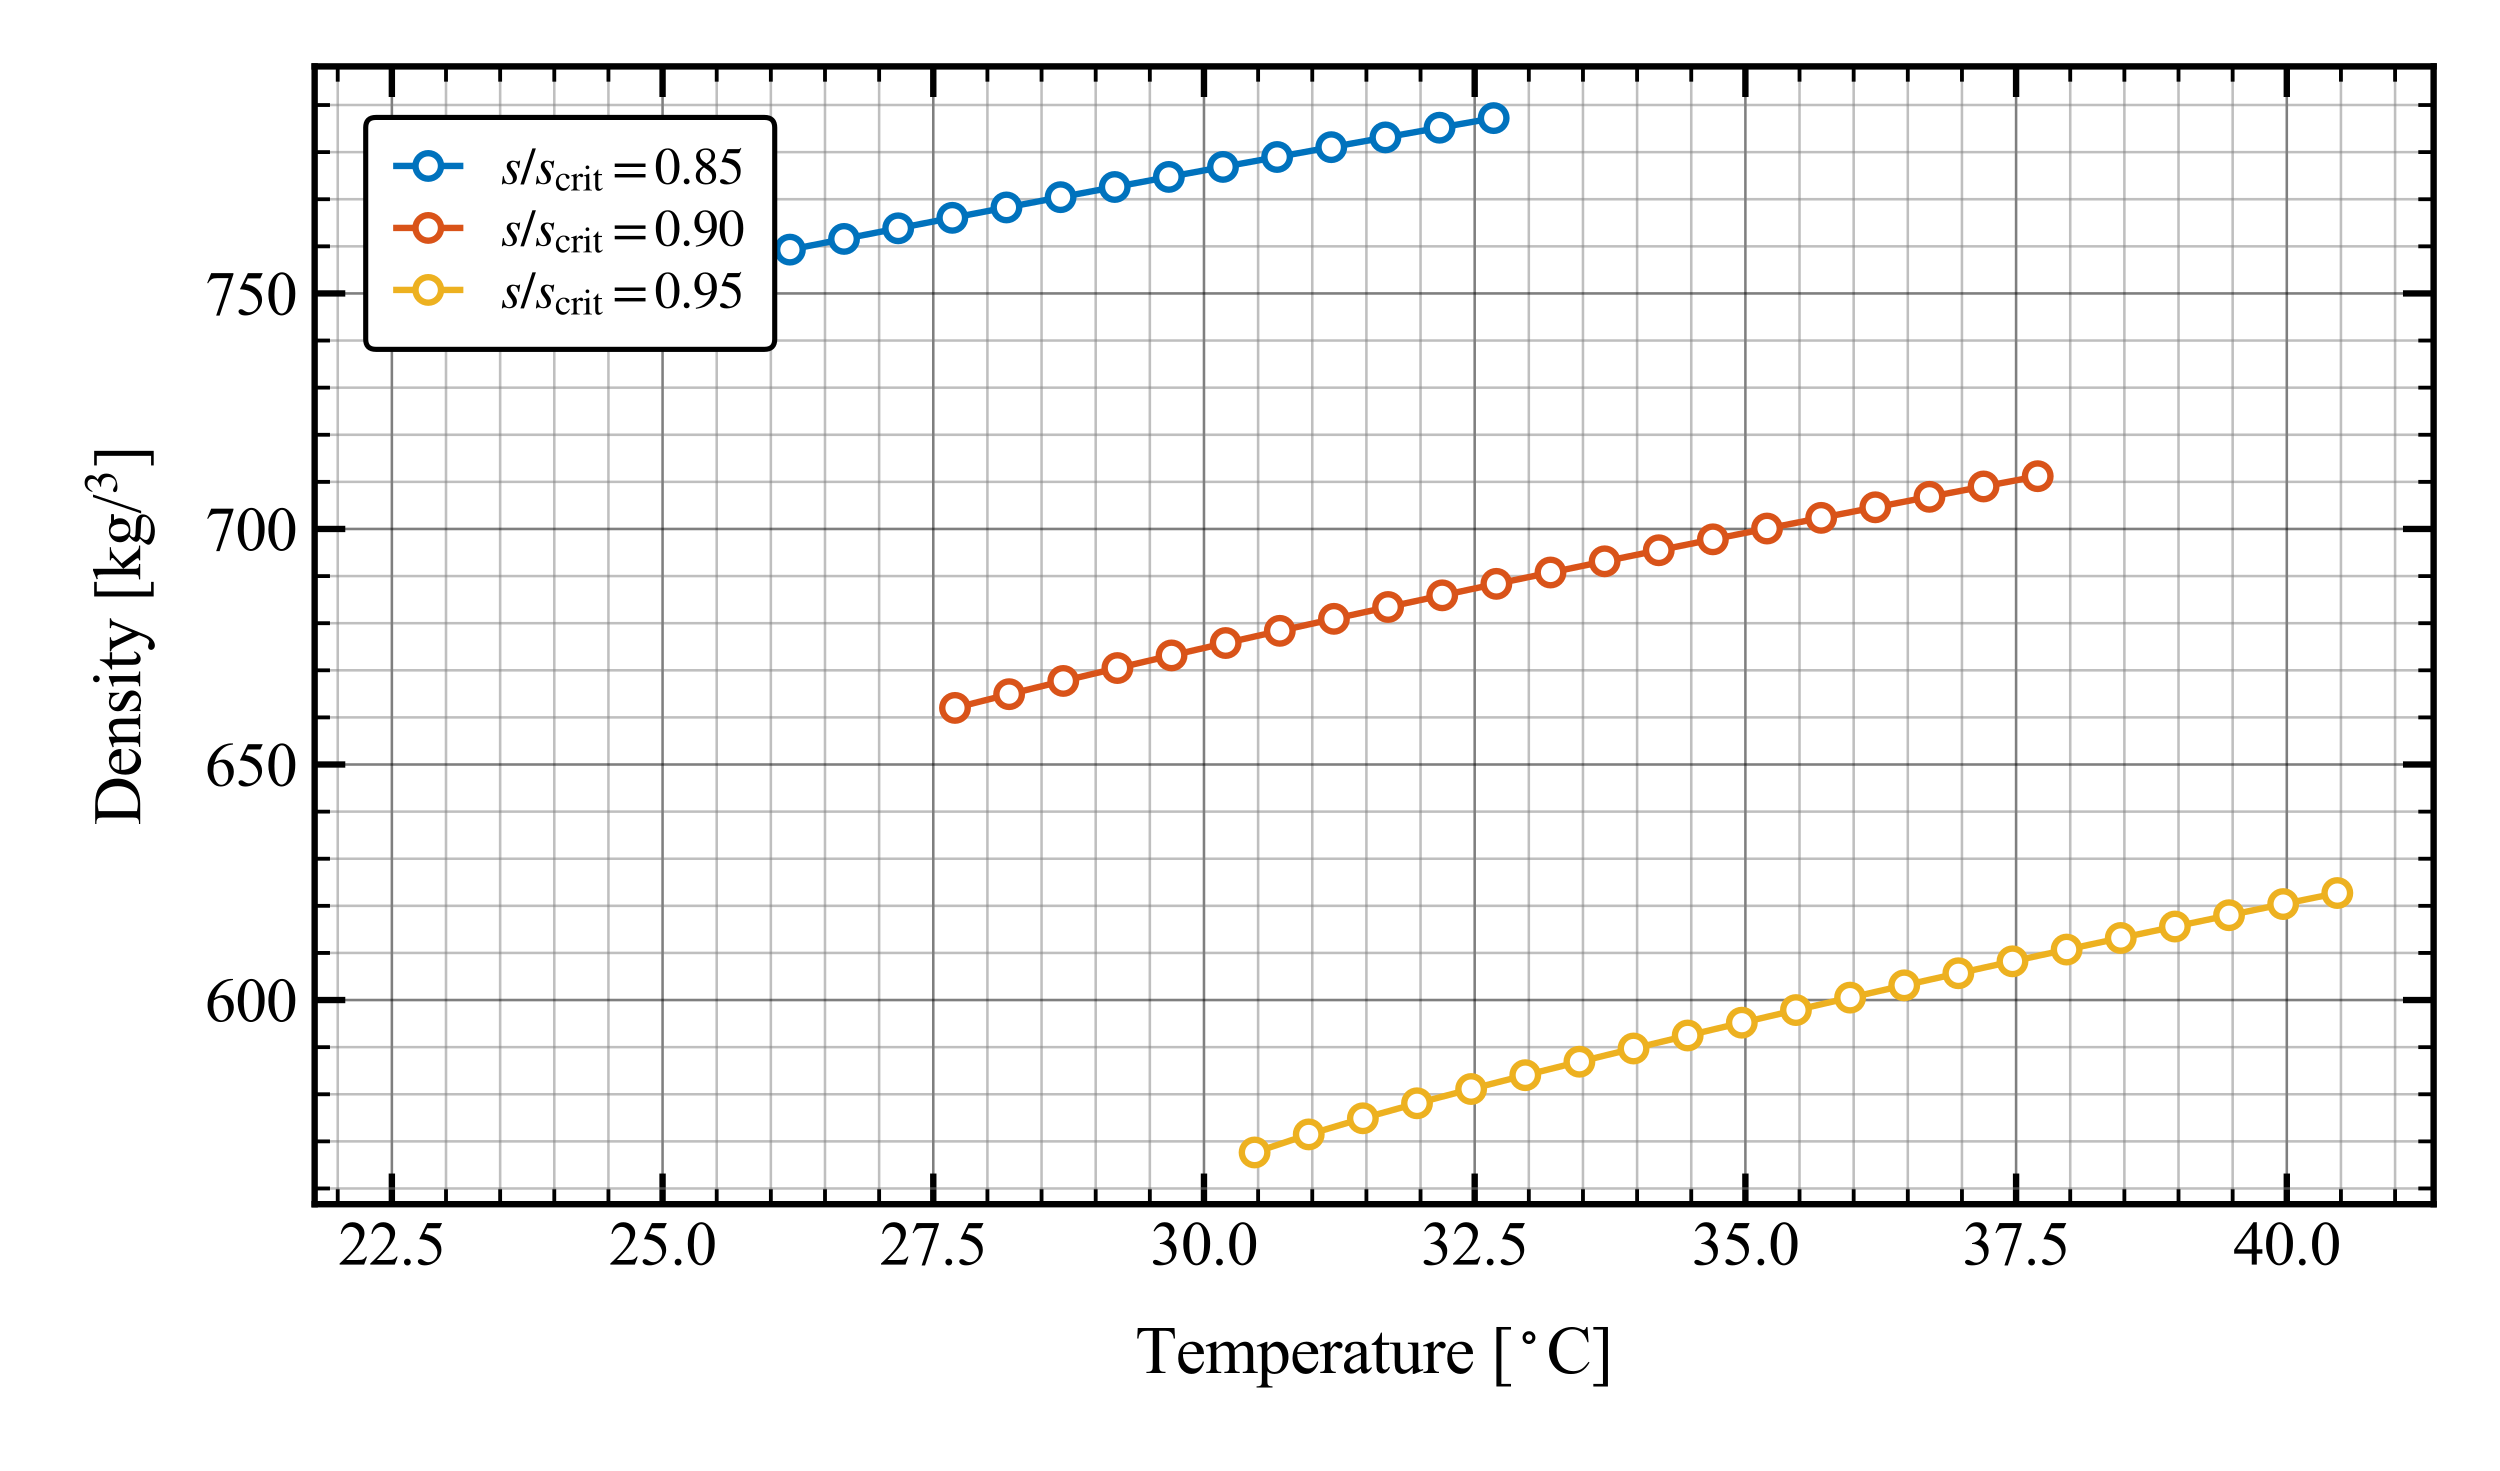 <?xml version="1.0" encoding="utf-8" standalone="no"?>
<!DOCTYPE svg PUBLIC "-//W3C//DTD SVG 1.1//EN"
  "http://www.w3.org/Graphics/SVG/1.1/DTD/svg11.dtd">
<svg xmlns:xlink="http://www.w3.org/1999/xlink" width="489.6pt" height="288pt" viewBox="0 0 489.6 288" xmlns="http://www.w3.org/2000/svg" version="1.1">
 <defs>
  <style type="text/css">*{stroke-linejoin: round; stroke-linecap: butt}</style>
 </defs>
 <g id="figure_1">
  <g id="patch_1">
   <path d="M 0 288 
L 489.6 288 
L 489.6 0 
L 0 0 
z
" style="fill: #ffffff"/>
  </g>
  <g id="axes_1">
   <g id="patch_2">
    <path d="M 61.62 235.83 
L 476.6 235.83 
L 476.6 13 
L 61.62 13 
z
" style="fill: #ffffff"/>
   </g>
   <g id="matplotlib.axis_1">
    <g id="xtick_1">
     <g id="line2d_1">
      <path d="M 76.743 235.83 
L 76.743 13 
" clip-path="url(#pbf0f10c63b)" style="fill: none; stroke: #000000; stroke-opacity: 0.5; stroke-width: 0.5; stroke-linecap: square"/>
     </g>
     <g id="line2d_2">
      <defs>
       <path id="m5506617c02" d="M 0 0 
L 0 -6 
" style="stroke: #000000; stroke-width: 1.25"/>
      </defs>
      <g>
       <use xlink:href="#m5506617c02" x="76.743" y="235.83" style="fill: #ffffff; stroke: #000000; stroke-width: 1.25"/>
      </g>
     </g>
     <g id="line2d_3">
      <defs>
       <path id="m12de98d890" d="M 0 0 
L 0 6 
" style="stroke: #000000; stroke-width: 1.25"/>
      </defs>
      <g>
       <use xlink:href="#m12de98d890" x="76.743" y="13" style="fill: #ffffff; stroke: #000000; stroke-width: 1.25"/>
      </g>
     </g>
     <g id="text_1">
      <!-- 22.5 -->
      <g transform="translate(66.243 247.662) scale(0.12 -0.12)">
       <defs>
        <path id="TimesNewRomanPSMT-32" d="M 2934 816 
L 2638 0 
L 138 0 
L 138 116 
Q 1241 1122 1691 1759 
Q 2141 2397 2141 2925 
Q 2141 3328 1894 3587 
Q 1647 3847 1303 3847 
Q 991 3847 742 3664 
Q 494 3481 375 3128 
L 259 3128 
Q 338 3706 661 4015 
Q 984 4325 1469 4325 
Q 1984 4325 2329 3994 
Q 2675 3663 2675 3213 
Q 2675 2891 2525 2569 
Q 2294 2063 1775 1497 
Q 997 647 803 472 
L 1909 472 
Q 2247 472 2383 497 
Q 2519 522 2628 598 
Q 2738 675 2819 816 
L 2934 816 
z
" transform="scale(0.016)"/>
        <path id="TimesNewRomanPSMT-2e" d="M 800 606 
Q 947 606 1047 504 
Q 1147 403 1147 259 
Q 1147 116 1045 14 
Q 944 -88 800 -88 
Q 656 -88 554 14 
Q 453 116 453 259 
Q 453 406 554 506 
Q 656 606 800 606 
z
" transform="scale(0.016)"/>
        <path id="TimesNewRomanPSMT-35" d="M 2778 4238 
L 2534 3706 
L 1259 3706 
L 981 3138 
Q 1809 3016 2294 2522 
Q 2709 2097 2709 1522 
Q 2709 1188 2573 903 
Q 2438 619 2231 419 
Q 2025 219 1772 97 
Q 1413 -75 1034 -75 
Q 653 -75 479 54 
Q 306 184 306 341 
Q 306 428 378 495 
Q 450 563 559 563 
Q 641 563 702 538 
Q 763 513 909 409 
Q 1144 247 1384 247 
Q 1750 247 2026 523 
Q 2303 800 2303 1197 
Q 2303 1581 2056 1914 
Q 1809 2247 1375 2428 
Q 1034 2569 447 2591 
L 1259 4238 
L 2778 4238 
z
" transform="scale(0.016)"/>
       </defs>
       <use xlink:href="#TimesNewRomanPSMT-32"/>
       <use xlink:href="#TimesNewRomanPSMT-32" x="50"/>
       <use xlink:href="#TimesNewRomanPSMT-2e" x="100"/>
       <use xlink:href="#TimesNewRomanPSMT-35" x="125"/>
      </g>
     </g>
    </g>
    <g id="xtick_2">
     <g id="line2d_4">
      <path d="M 129.758 235.83 
L 129.758 13 
" clip-path="url(#pbf0f10c63b)" style="fill: none; stroke: #000000; stroke-opacity: 0.5; stroke-width: 0.5; stroke-linecap: square"/>
     </g>
     <g id="line2d_5">
      <g>
       <use xlink:href="#m5506617c02" x="129.758" y="235.83" style="fill: #ffffff; stroke: #000000; stroke-width: 1.25"/>
      </g>
     </g>
     <g id="line2d_6">
      <g>
       <use xlink:href="#m12de98d890" x="129.758" y="13" style="fill: #ffffff; stroke: #000000; stroke-width: 1.25"/>
      </g>
     </g>
     <g id="text_2">
      <!-- 25.0 -->
      <g transform="translate(119.258 247.662) scale(0.12 -0.12)">
       <defs>
        <path id="TimesNewRomanPSMT-30" d="M 231 2094 
Q 231 2819 450 3342 
Q 669 3866 1031 4122 
Q 1313 4325 1613 4325 
Q 2100 4325 2488 3828 
Q 2972 3213 2972 2159 
Q 2972 1422 2759 906 
Q 2547 391 2217 158 
Q 1888 -75 1581 -75 
Q 975 -75 572 641 
Q 231 1244 231 2094 
z
M 844 2016 
Q 844 1141 1059 588 
Q 1238 122 1591 122 
Q 1759 122 1940 273 
Q 2122 425 2216 781 
Q 2359 1319 2359 2297 
Q 2359 3022 2209 3506 
Q 2097 3866 1919 4016 
Q 1791 4119 1609 4119 
Q 1397 4119 1231 3928 
Q 1006 3669 925 3112 
Q 844 2556 844 2016 
z
" transform="scale(0.016)"/>
       </defs>
       <use xlink:href="#TimesNewRomanPSMT-32"/>
       <use xlink:href="#TimesNewRomanPSMT-35" x="50"/>
       <use xlink:href="#TimesNewRomanPSMT-2e" x="100"/>
       <use xlink:href="#TimesNewRomanPSMT-30" x="125"/>
      </g>
     </g>
    </g>
    <g id="xtick_3">
     <g id="line2d_7">
      <path d="M 182.773 235.83 
L 182.773 13 
" clip-path="url(#pbf0f10c63b)" style="fill: none; stroke: #000000; stroke-opacity: 0.5; stroke-width: 0.5; stroke-linecap: square"/>
     </g>
     <g id="line2d_8">
      <g>
       <use xlink:href="#m5506617c02" x="182.773" y="235.83" style="fill: #ffffff; stroke: #000000; stroke-width: 1.25"/>
      </g>
     </g>
     <g id="line2d_9">
      <g>
       <use xlink:href="#m12de98d890" x="182.773" y="13" style="fill: #ffffff; stroke: #000000; stroke-width: 1.25"/>
      </g>
     </g>
     <g id="text_3">
      <!-- 27.5 -->
      <g transform="translate(172.273 247.662) scale(0.12 -0.12)">
       <defs>
        <path id="TimesNewRomanPSMT-37" d="M 644 4238 
L 2916 4238 
L 2916 4119 
L 1503 -88 
L 1153 -88 
L 2419 3728 
L 1253 3728 
Q 900 3728 750 3644 
Q 488 3500 328 3200 
L 238 3234 
L 644 4238 
z
" transform="scale(0.016)"/>
       </defs>
       <use xlink:href="#TimesNewRomanPSMT-32"/>
       <use xlink:href="#TimesNewRomanPSMT-37" x="50"/>
       <use xlink:href="#TimesNewRomanPSMT-2e" x="100"/>
       <use xlink:href="#TimesNewRomanPSMT-35" x="125"/>
      </g>
     </g>
    </g>
    <g id="xtick_4">
     <g id="line2d_10">
      <path d="M 235.787 235.83 
L 235.787 13 
" clip-path="url(#pbf0f10c63b)" style="fill: none; stroke: #000000; stroke-opacity: 0.5; stroke-width: 0.5; stroke-linecap: square"/>
     </g>
     <g id="line2d_11">
      <g>
       <use xlink:href="#m5506617c02" x="235.787" y="235.83" style="fill: #ffffff; stroke: #000000; stroke-width: 1.25"/>
      </g>
     </g>
     <g id="line2d_12">
      <g>
       <use xlink:href="#m12de98d890" x="235.787" y="13" style="fill: #ffffff; stroke: #000000; stroke-width: 1.25"/>
      </g>
     </g>
     <g id="text_4">
      <!-- 30.0 -->
      <g transform="translate(225.287 247.662) scale(0.12 -0.12)">
       <defs>
        <path id="TimesNewRomanPSMT-33" d="M 325 3431 
Q 506 3859 782 4092 
Q 1059 4325 1472 4325 
Q 1981 4325 2253 3994 
Q 2459 3747 2459 3466 
Q 2459 3003 1878 2509 
Q 2269 2356 2469 2072 
Q 2669 1788 2669 1403 
Q 2669 853 2319 450 
Q 1863 -75 997 -75 
Q 569 -75 414 31 
Q 259 138 259 259 
Q 259 350 332 419 
Q 406 488 509 488 
Q 588 488 669 463 
Q 722 447 909 348 
Q 1097 250 1169 231 
Q 1284 197 1416 197 
Q 1734 197 1970 444 
Q 2206 691 2206 1028 
Q 2206 1275 2097 1509 
Q 2016 1684 1919 1775 
Q 1784 1900 1550 2001 
Q 1316 2103 1072 2103 
L 972 2103 
L 972 2197 
Q 1219 2228 1467 2375 
Q 1716 2522 1828 2728 
Q 1941 2934 1941 3181 
Q 1941 3503 1739 3701 
Q 1538 3900 1238 3900 
Q 753 3900 428 3381 
L 325 3431 
z
" transform="scale(0.016)"/>
       </defs>
       <use xlink:href="#TimesNewRomanPSMT-33"/>
       <use xlink:href="#TimesNewRomanPSMT-30" x="50"/>
       <use xlink:href="#TimesNewRomanPSMT-2e" x="100"/>
       <use xlink:href="#TimesNewRomanPSMT-30" x="125"/>
      </g>
     </g>
    </g>
    <g id="xtick_5">
     <g id="line2d_13">
      <path d="M 288.802 235.83 
L 288.802 13 
" clip-path="url(#pbf0f10c63b)" style="fill: none; stroke: #000000; stroke-opacity: 0.5; stroke-width: 0.5; stroke-linecap: square"/>
     </g>
     <g id="line2d_14">
      <g>
       <use xlink:href="#m5506617c02" x="288.802" y="235.83" style="fill: #ffffff; stroke: #000000; stroke-width: 1.25"/>
      </g>
     </g>
     <g id="line2d_15">
      <g>
       <use xlink:href="#m12de98d890" x="288.802" y="13" style="fill: #ffffff; stroke: #000000; stroke-width: 1.25"/>
      </g>
     </g>
     <g id="text_5">
      <!-- 32.5 -->
      <g transform="translate(278.302 247.662) scale(0.12 -0.12)">
       <use xlink:href="#TimesNewRomanPSMT-33"/>
       <use xlink:href="#TimesNewRomanPSMT-32" x="50"/>
       <use xlink:href="#TimesNewRomanPSMT-2e" x="100"/>
       <use xlink:href="#TimesNewRomanPSMT-35" x="125"/>
      </g>
     </g>
    </g>
    <g id="xtick_6">
     <g id="line2d_16">
      <path d="M 341.817 235.83 
L 341.817 13 
" clip-path="url(#pbf0f10c63b)" style="fill: none; stroke: #000000; stroke-opacity: 0.5; stroke-width: 0.5; stroke-linecap: square"/>
     </g>
     <g id="line2d_17">
      <g>
       <use xlink:href="#m5506617c02" x="341.817" y="235.83" style="fill: #ffffff; stroke: #000000; stroke-width: 1.25"/>
      </g>
     </g>
     <g id="line2d_18">
      <g>
       <use xlink:href="#m12de98d890" x="341.817" y="13" style="fill: #ffffff; stroke: #000000; stroke-width: 1.25"/>
      </g>
     </g>
     <g id="text_6">
      <!-- 35.0 -->
      <g transform="translate(331.317 247.662) scale(0.12 -0.12)">
       <use xlink:href="#TimesNewRomanPSMT-33"/>
       <use xlink:href="#TimesNewRomanPSMT-35" x="50"/>
       <use xlink:href="#TimesNewRomanPSMT-2e" x="100"/>
       <use xlink:href="#TimesNewRomanPSMT-30" x="125"/>
      </g>
     </g>
    </g>
    <g id="xtick_7">
     <g id="line2d_19">
      <path d="M 394.831 235.83 
L 394.831 13 
" clip-path="url(#pbf0f10c63b)" style="fill: none; stroke: #000000; stroke-opacity: 0.5; stroke-width: 0.5; stroke-linecap: square"/>
     </g>
     <g id="line2d_20">
      <g>
       <use xlink:href="#m5506617c02" x="394.831" y="235.83" style="fill: #ffffff; stroke: #000000; stroke-width: 1.25"/>
      </g>
     </g>
     <g id="line2d_21">
      <g>
       <use xlink:href="#m12de98d890" x="394.831" y="13" style="fill: #ffffff; stroke: #000000; stroke-width: 1.25"/>
      </g>
     </g>
     <g id="text_7">
      <!-- 37.5 -->
      <g transform="translate(384.331 247.662) scale(0.12 -0.12)">
       <use xlink:href="#TimesNewRomanPSMT-33"/>
       <use xlink:href="#TimesNewRomanPSMT-37" x="50"/>
       <use xlink:href="#TimesNewRomanPSMT-2e" x="100"/>
       <use xlink:href="#TimesNewRomanPSMT-35" x="125"/>
      </g>
     </g>
    </g>
    <g id="xtick_8">
     <g id="line2d_22">
      <path d="M 447.846 235.83 
L 447.846 13 
" clip-path="url(#pbf0f10c63b)" style="fill: none; stroke: #000000; stroke-opacity: 0.5; stroke-width: 0.5; stroke-linecap: square"/>
     </g>
     <g id="line2d_23">
      <g>
       <use xlink:href="#m5506617c02" x="447.846" y="235.83" style="fill: #ffffff; stroke: #000000; stroke-width: 1.25"/>
      </g>
     </g>
     <g id="line2d_24">
      <g>
       <use xlink:href="#m12de98d890" x="447.846" y="13" style="fill: #ffffff; stroke: #000000; stroke-width: 1.25"/>
      </g>
     </g>
     <g id="text_8">
      <!-- 40.0 -->
      <g transform="translate(437.346 247.662) scale(0.12 -0.12)">
       <defs>
        <path id="TimesNewRomanPSMT-34" d="M 2978 1563 
L 2978 1119 
L 2409 1119 
L 2409 0 
L 1894 0 
L 1894 1119 
L 100 1119 
L 100 1519 
L 2066 4325 
L 2409 4325 
L 2409 1563 
L 2978 1563 
z
M 1894 1563 
L 1894 3666 
L 406 1563 
L 1894 1563 
z
" transform="scale(0.016)"/>
       </defs>
       <use xlink:href="#TimesNewRomanPSMT-34"/>
       <use xlink:href="#TimesNewRomanPSMT-30" x="50"/>
       <use xlink:href="#TimesNewRomanPSMT-2e" x="100"/>
       <use xlink:href="#TimesNewRomanPSMT-30" x="125"/>
      </g>
     </g>
    </g>
    <g id="xtick_9">
     <g id="line2d_25">
      <path d="M 66.14 235.83 
L 66.14 13 
" clip-path="url(#pbf0f10c63b)" style="fill: none; stroke: #808080; stroke-opacity: 0.5; stroke-width: 0.5; stroke-linecap: square"/>
     </g>
     <g id="line2d_26">
      <defs>
       <path id="m36e5d793fb" d="M 0 0 
L 0 -3 
" style="stroke: #000000; stroke-width: 0.75"/>
      </defs>
      <g>
       <use xlink:href="#m36e5d793fb" x="66.14" y="235.83" style="fill: #ffffff; stroke: #000000; stroke-width: 0.75"/>
      </g>
     </g>
     <g id="line2d_27">
      <defs>
       <path id="m105d3a6e1a" d="M 0 0 
L 0 3 
" style="stroke: #000000; stroke-width: 0.75"/>
      </defs>
      <g>
       <use xlink:href="#m105d3a6e1a" x="66.14" y="13" style="fill: #ffffff; stroke: #000000; stroke-width: 0.75"/>
      </g>
     </g>
    </g>
    <g id="xtick_10">
     <g id="line2d_28">
      <path d="M 87.346 235.83 
L 87.346 13 
" clip-path="url(#pbf0f10c63b)" style="fill: none; stroke: #808080; stroke-opacity: 0.5; stroke-width: 0.5; stroke-linecap: square"/>
     </g>
     <g id="line2d_29">
      <g>
       <use xlink:href="#m36e5d793fb" x="87.346" y="235.83" style="fill: #ffffff; stroke: #000000; stroke-width: 0.75"/>
      </g>
     </g>
     <g id="line2d_30">
      <g>
       <use xlink:href="#m105d3a6e1a" x="87.346" y="13" style="fill: #ffffff; stroke: #000000; stroke-width: 0.75"/>
      </g>
     </g>
    </g>
    <g id="xtick_11">
     <g id="line2d_31">
      <path d="M 97.949 235.83 
L 97.949 13 
" clip-path="url(#pbf0f10c63b)" style="fill: none; stroke: #808080; stroke-opacity: 0.5; stroke-width: 0.5; stroke-linecap: square"/>
     </g>
     <g id="line2d_32">
      <g>
       <use xlink:href="#m36e5d793fb" x="97.949" y="235.83" style="fill: #ffffff; stroke: #000000; stroke-width: 0.75"/>
      </g>
     </g>
     <g id="line2d_33">
      <g>
       <use xlink:href="#m105d3a6e1a" x="97.949" y="13" style="fill: #ffffff; stroke: #000000; stroke-width: 0.75"/>
      </g>
     </g>
    </g>
    <g id="xtick_12">
     <g id="line2d_34">
      <path d="M 108.552 235.83 
L 108.552 13 
" clip-path="url(#pbf0f10c63b)" style="fill: none; stroke: #808080; stroke-opacity: 0.5; stroke-width: 0.5; stroke-linecap: square"/>
     </g>
     <g id="line2d_35">
      <g>
       <use xlink:href="#m36e5d793fb" x="108.552" y="235.83" style="fill: #ffffff; stroke: #000000; stroke-width: 0.75"/>
      </g>
     </g>
     <g id="line2d_36">
      <g>
       <use xlink:href="#m105d3a6e1a" x="108.552" y="13" style="fill: #ffffff; stroke: #000000; stroke-width: 0.75"/>
      </g>
     </g>
    </g>
    <g id="xtick_13">
     <g id="line2d_37">
      <path d="M 119.155 235.83 
L 119.155 13 
" clip-path="url(#pbf0f10c63b)" style="fill: none; stroke: #808080; stroke-opacity: 0.5; stroke-width: 0.5; stroke-linecap: square"/>
     </g>
     <g id="line2d_38">
      <g>
       <use xlink:href="#m36e5d793fb" x="119.155" y="235.83" style="fill: #ffffff; stroke: #000000; stroke-width: 0.75"/>
      </g>
     </g>
     <g id="line2d_39">
      <g>
       <use xlink:href="#m105d3a6e1a" x="119.155" y="13" style="fill: #ffffff; stroke: #000000; stroke-width: 0.75"/>
      </g>
     </g>
    </g>
    <g id="xtick_14">
     <g id="line2d_40">
      <path d="M 140.361 235.83 
L 140.361 13 
" clip-path="url(#pbf0f10c63b)" style="fill: none; stroke: #808080; stroke-opacity: 0.5; stroke-width: 0.5; stroke-linecap: square"/>
     </g>
     <g id="line2d_41">
      <g>
       <use xlink:href="#m36e5d793fb" x="140.361" y="235.83" style="fill: #ffffff; stroke: #000000; stroke-width: 0.75"/>
      </g>
     </g>
     <g id="line2d_42">
      <g>
       <use xlink:href="#m105d3a6e1a" x="140.361" y="13" style="fill: #ffffff; stroke: #000000; stroke-width: 0.75"/>
      </g>
     </g>
    </g>
    <g id="xtick_15">
     <g id="line2d_43">
      <path d="M 150.964 235.83 
L 150.964 13 
" clip-path="url(#pbf0f10c63b)" style="fill: none; stroke: #808080; stroke-opacity: 0.5; stroke-width: 0.5; stroke-linecap: square"/>
     </g>
     <g id="line2d_44">
      <g>
       <use xlink:href="#m36e5d793fb" x="150.964" y="235.83" style="fill: #ffffff; stroke: #000000; stroke-width: 0.75"/>
      </g>
     </g>
     <g id="line2d_45">
      <g>
       <use xlink:href="#m105d3a6e1a" x="150.964" y="13" style="fill: #ffffff; stroke: #000000; stroke-width: 0.75"/>
      </g>
     </g>
    </g>
    <g id="xtick_16">
     <g id="line2d_46">
      <path d="M 161.567 235.83 
L 161.567 13 
" clip-path="url(#pbf0f10c63b)" style="fill: none; stroke: #808080; stroke-opacity: 0.5; stroke-width: 0.5; stroke-linecap: square"/>
     </g>
     <g id="line2d_47">
      <g>
       <use xlink:href="#m36e5d793fb" x="161.567" y="235.83" style="fill: #ffffff; stroke: #000000; stroke-width: 0.75"/>
      </g>
     </g>
     <g id="line2d_48">
      <g>
       <use xlink:href="#m105d3a6e1a" x="161.567" y="13" style="fill: #ffffff; stroke: #000000; stroke-width: 0.75"/>
      </g>
     </g>
    </g>
    <g id="xtick_17">
     <g id="line2d_49">
      <path d="M 172.17 235.83 
L 172.17 13 
" clip-path="url(#pbf0f10c63b)" style="fill: none; stroke: #808080; stroke-opacity: 0.5; stroke-width: 0.5; stroke-linecap: square"/>
     </g>
     <g id="line2d_50">
      <g>
       <use xlink:href="#m36e5d793fb" x="172.17" y="235.83" style="fill: #ffffff; stroke: #000000; stroke-width: 0.75"/>
      </g>
     </g>
     <g id="line2d_51">
      <g>
       <use xlink:href="#m105d3a6e1a" x="172.17" y="13" style="fill: #ffffff; stroke: #000000; stroke-width: 0.75"/>
      </g>
     </g>
    </g>
    <g id="xtick_18">
     <g id="line2d_52">
      <path d="M 193.375 235.83 
L 193.375 13 
" clip-path="url(#pbf0f10c63b)" style="fill: none; stroke: #808080; stroke-opacity: 0.5; stroke-width: 0.5; stroke-linecap: square"/>
     </g>
     <g id="line2d_53">
      <g>
       <use xlink:href="#m36e5d793fb" x="193.375" y="235.83" style="fill: #ffffff; stroke: #000000; stroke-width: 0.75"/>
      </g>
     </g>
     <g id="line2d_54">
      <g>
       <use xlink:href="#m105d3a6e1a" x="193.375" y="13" style="fill: #ffffff; stroke: #000000; stroke-width: 0.75"/>
      </g>
     </g>
    </g>
    <g id="xtick_19">
     <g id="line2d_55">
      <path d="M 203.978 235.83 
L 203.978 13 
" clip-path="url(#pbf0f10c63b)" style="fill: none; stroke: #808080; stroke-opacity: 0.5; stroke-width: 0.5; stroke-linecap: square"/>
     </g>
     <g id="line2d_56">
      <g>
       <use xlink:href="#m36e5d793fb" x="203.978" y="235.83" style="fill: #ffffff; stroke: #000000; stroke-width: 0.75"/>
      </g>
     </g>
     <g id="line2d_57">
      <g>
       <use xlink:href="#m105d3a6e1a" x="203.978" y="13" style="fill: #ffffff; stroke: #000000; stroke-width: 0.75"/>
      </g>
     </g>
    </g>
    <g id="xtick_20">
     <g id="line2d_58">
      <path d="M 214.581 235.83 
L 214.581 13 
" clip-path="url(#pbf0f10c63b)" style="fill: none; stroke: #808080; stroke-opacity: 0.5; stroke-width: 0.5; stroke-linecap: square"/>
     </g>
     <g id="line2d_59">
      <g>
       <use xlink:href="#m36e5d793fb" x="214.581" y="235.83" style="fill: #ffffff; stroke: #000000; stroke-width: 0.75"/>
      </g>
     </g>
     <g id="line2d_60">
      <g>
       <use xlink:href="#m105d3a6e1a" x="214.581" y="13" style="fill: #ffffff; stroke: #000000; stroke-width: 0.75"/>
      </g>
     </g>
    </g>
    <g id="xtick_21">
     <g id="line2d_61">
      <path d="M 225.184 235.83 
L 225.184 13 
" clip-path="url(#pbf0f10c63b)" style="fill: none; stroke: #808080; stroke-opacity: 0.5; stroke-width: 0.5; stroke-linecap: square"/>
     </g>
     <g id="line2d_62">
      <g>
       <use xlink:href="#m36e5d793fb" x="225.184" y="235.83" style="fill: #ffffff; stroke: #000000; stroke-width: 0.75"/>
      </g>
     </g>
     <g id="line2d_63">
      <g>
       <use xlink:href="#m105d3a6e1a" x="225.184" y="13" style="fill: #ffffff; stroke: #000000; stroke-width: 0.75"/>
      </g>
     </g>
    </g>
    <g id="xtick_22">
     <g id="line2d_64">
      <path d="M 246.39 235.83 
L 246.39 13 
" clip-path="url(#pbf0f10c63b)" style="fill: none; stroke: #808080; stroke-opacity: 0.5; stroke-width: 0.5; stroke-linecap: square"/>
     </g>
     <g id="line2d_65">
      <g>
       <use xlink:href="#m36e5d793fb" x="246.39" y="235.83" style="fill: #ffffff; stroke: #000000; stroke-width: 0.75"/>
      </g>
     </g>
     <g id="line2d_66">
      <g>
       <use xlink:href="#m105d3a6e1a" x="246.39" y="13" style="fill: #ffffff; stroke: #000000; stroke-width: 0.75"/>
      </g>
     </g>
    </g>
    <g id="xtick_23">
     <g id="line2d_67">
      <path d="M 256.993 235.83 
L 256.993 13 
" clip-path="url(#pbf0f10c63b)" style="fill: none; stroke: #808080; stroke-opacity: 0.5; stroke-width: 0.5; stroke-linecap: square"/>
     </g>
     <g id="line2d_68">
      <g>
       <use xlink:href="#m36e5d793fb" x="256.993" y="235.83" style="fill: #ffffff; stroke: #000000; stroke-width: 0.75"/>
      </g>
     </g>
     <g id="line2d_69">
      <g>
       <use xlink:href="#m105d3a6e1a" x="256.993" y="13" style="fill: #ffffff; stroke: #000000; stroke-width: 0.75"/>
      </g>
     </g>
    </g>
    <g id="xtick_24">
     <g id="line2d_70">
      <path d="M 267.596 235.83 
L 267.596 13 
" clip-path="url(#pbf0f10c63b)" style="fill: none; stroke: #808080; stroke-opacity: 0.5; stroke-width: 0.5; stroke-linecap: square"/>
     </g>
     <g id="line2d_71">
      <g>
       <use xlink:href="#m36e5d793fb" x="267.596" y="235.83" style="fill: #ffffff; stroke: #000000; stroke-width: 0.75"/>
      </g>
     </g>
     <g id="line2d_72">
      <g>
       <use xlink:href="#m105d3a6e1a" x="267.596" y="13" style="fill: #ffffff; stroke: #000000; stroke-width: 0.75"/>
      </g>
     </g>
    </g>
    <g id="xtick_25">
     <g id="line2d_73">
      <path d="M 278.199 235.83 
L 278.199 13 
" clip-path="url(#pbf0f10c63b)" style="fill: none; stroke: #808080; stroke-opacity: 0.5; stroke-width: 0.5; stroke-linecap: square"/>
     </g>
     <g id="line2d_74">
      <g>
       <use xlink:href="#m36e5d793fb" x="278.199" y="235.83" style="fill: #ffffff; stroke: #000000; stroke-width: 0.75"/>
      </g>
     </g>
     <g id="line2d_75">
      <g>
       <use xlink:href="#m105d3a6e1a" x="278.199" y="13" style="fill: #ffffff; stroke: #000000; stroke-width: 0.75"/>
      </g>
     </g>
    </g>
    <g id="xtick_26">
     <g id="line2d_76">
      <path d="M 299.405 235.83 
L 299.405 13 
" clip-path="url(#pbf0f10c63b)" style="fill: none; stroke: #808080; stroke-opacity: 0.5; stroke-width: 0.5; stroke-linecap: square"/>
     </g>
     <g id="line2d_77">
      <g>
       <use xlink:href="#m36e5d793fb" x="299.405" y="235.83" style="fill: #ffffff; stroke: #000000; stroke-width: 0.75"/>
      </g>
     </g>
     <g id="line2d_78">
      <g>
       <use xlink:href="#m105d3a6e1a" x="299.405" y="13" style="fill: #ffffff; stroke: #000000; stroke-width: 0.75"/>
      </g>
     </g>
    </g>
    <g id="xtick_27">
     <g id="line2d_79">
      <path d="M 310.008 235.83 
L 310.008 13 
" clip-path="url(#pbf0f10c63b)" style="fill: none; stroke: #808080; stroke-opacity: 0.5; stroke-width: 0.5; stroke-linecap: square"/>
     </g>
     <g id="line2d_80">
      <g>
       <use xlink:href="#m36e5d793fb" x="310.008" y="235.83" style="fill: #ffffff; stroke: #000000; stroke-width: 0.75"/>
      </g>
     </g>
     <g id="line2d_81">
      <g>
       <use xlink:href="#m105d3a6e1a" x="310.008" y="13" style="fill: #ffffff; stroke: #000000; stroke-width: 0.75"/>
      </g>
     </g>
    </g>
    <g id="xtick_28">
     <g id="line2d_82">
      <path d="M 320.611 235.83 
L 320.611 13 
" clip-path="url(#pbf0f10c63b)" style="fill: none; stroke: #808080; stroke-opacity: 0.5; stroke-width: 0.5; stroke-linecap: square"/>
     </g>
     <g id="line2d_83">
      <g>
       <use xlink:href="#m36e5d793fb" x="320.611" y="235.83" style="fill: #ffffff; stroke: #000000; stroke-width: 0.75"/>
      </g>
     </g>
     <g id="line2d_84">
      <g>
       <use xlink:href="#m105d3a6e1a" x="320.611" y="13" style="fill: #ffffff; stroke: #000000; stroke-width: 0.75"/>
      </g>
     </g>
    </g>
    <g id="xtick_29">
     <g id="line2d_85">
      <path d="M 331.214 235.83 
L 331.214 13 
" clip-path="url(#pbf0f10c63b)" style="fill: none; stroke: #808080; stroke-opacity: 0.5; stroke-width: 0.5; stroke-linecap: square"/>
     </g>
     <g id="line2d_86">
      <g>
       <use xlink:href="#m36e5d793fb" x="331.214" y="235.83" style="fill: #ffffff; stroke: #000000; stroke-width: 0.75"/>
      </g>
     </g>
     <g id="line2d_87">
      <g>
       <use xlink:href="#m105d3a6e1a" x="331.214" y="13" style="fill: #ffffff; stroke: #000000; stroke-width: 0.75"/>
      </g>
     </g>
    </g>
    <g id="xtick_30">
     <g id="line2d_88">
      <path d="M 352.419 235.83 
L 352.419 13 
" clip-path="url(#pbf0f10c63b)" style="fill: none; stroke: #808080; stroke-opacity: 0.5; stroke-width: 0.5; stroke-linecap: square"/>
     </g>
     <g id="line2d_89">
      <g>
       <use xlink:href="#m36e5d793fb" x="352.419" y="235.83" style="fill: #ffffff; stroke: #000000; stroke-width: 0.75"/>
      </g>
     </g>
     <g id="line2d_90">
      <g>
       <use xlink:href="#m105d3a6e1a" x="352.419" y="13" style="fill: #ffffff; stroke: #000000; stroke-width: 0.75"/>
      </g>
     </g>
    </g>
    <g id="xtick_31">
     <g id="line2d_91">
      <path d="M 363.022 235.83 
L 363.022 13 
" clip-path="url(#pbf0f10c63b)" style="fill: none; stroke: #808080; stroke-opacity: 0.5; stroke-width: 0.5; stroke-linecap: square"/>
     </g>
     <g id="line2d_92">
      <g>
       <use xlink:href="#m36e5d793fb" x="363.022" y="235.83" style="fill: #ffffff; stroke: #000000; stroke-width: 0.75"/>
      </g>
     </g>
     <g id="line2d_93">
      <g>
       <use xlink:href="#m105d3a6e1a" x="363.022" y="13" style="fill: #ffffff; stroke: #000000; stroke-width: 0.75"/>
      </g>
     </g>
    </g>
    <g id="xtick_32">
     <g id="line2d_94">
      <path d="M 373.625 235.83 
L 373.625 13 
" clip-path="url(#pbf0f10c63b)" style="fill: none; stroke: #808080; stroke-opacity: 0.5; stroke-width: 0.5; stroke-linecap: square"/>
     </g>
     <g id="line2d_95">
      <g>
       <use xlink:href="#m36e5d793fb" x="373.625" y="235.83" style="fill: #ffffff; stroke: #000000; stroke-width: 0.75"/>
      </g>
     </g>
     <g id="line2d_96">
      <g>
       <use xlink:href="#m105d3a6e1a" x="373.625" y="13" style="fill: #ffffff; stroke: #000000; stroke-width: 0.75"/>
      </g>
     </g>
    </g>
    <g id="xtick_33">
     <g id="line2d_97">
      <path d="M 384.228 235.83 
L 384.228 13 
" clip-path="url(#pbf0f10c63b)" style="fill: none; stroke: #808080; stroke-opacity: 0.5; stroke-width: 0.5; stroke-linecap: square"/>
     </g>
     <g id="line2d_98">
      <g>
       <use xlink:href="#m36e5d793fb" x="384.228" y="235.83" style="fill: #ffffff; stroke: #000000; stroke-width: 0.75"/>
      </g>
     </g>
     <g id="line2d_99">
      <g>
       <use xlink:href="#m105d3a6e1a" x="384.228" y="13" style="fill: #ffffff; stroke: #000000; stroke-width: 0.75"/>
      </g>
     </g>
    </g>
    <g id="xtick_34">
     <g id="line2d_100">
      <path d="M 405.434 235.83 
L 405.434 13 
" clip-path="url(#pbf0f10c63b)" style="fill: none; stroke: #808080; stroke-opacity: 0.5; stroke-width: 0.5; stroke-linecap: square"/>
     </g>
     <g id="line2d_101">
      <g>
       <use xlink:href="#m36e5d793fb" x="405.434" y="235.83" style="fill: #ffffff; stroke: #000000; stroke-width: 0.75"/>
      </g>
     </g>
     <g id="line2d_102">
      <g>
       <use xlink:href="#m105d3a6e1a" x="405.434" y="13" style="fill: #ffffff; stroke: #000000; stroke-width: 0.75"/>
      </g>
     </g>
    </g>
    <g id="xtick_35">
     <g id="line2d_103">
      <path d="M 416.037 235.83 
L 416.037 13 
" clip-path="url(#pbf0f10c63b)" style="fill: none; stroke: #808080; stroke-opacity: 0.5; stroke-width: 0.5; stroke-linecap: square"/>
     </g>
     <g id="line2d_104">
      <g>
       <use xlink:href="#m36e5d793fb" x="416.037" y="235.83" style="fill: #ffffff; stroke: #000000; stroke-width: 0.75"/>
      </g>
     </g>
     <g id="line2d_105">
      <g>
       <use xlink:href="#m105d3a6e1a" x="416.037" y="13" style="fill: #ffffff; stroke: #000000; stroke-width: 0.75"/>
      </g>
     </g>
    </g>
    <g id="xtick_36">
     <g id="line2d_106">
      <path d="M 426.64 235.83 
L 426.64 13 
" clip-path="url(#pbf0f10c63b)" style="fill: none; stroke: #808080; stroke-opacity: 0.5; stroke-width: 0.5; stroke-linecap: square"/>
     </g>
     <g id="line2d_107">
      <g>
       <use xlink:href="#m36e5d793fb" x="426.64" y="235.83" style="fill: #ffffff; stroke: #000000; stroke-width: 0.75"/>
      </g>
     </g>
     <g id="line2d_108">
      <g>
       <use xlink:href="#m105d3a6e1a" x="426.64" y="13" style="fill: #ffffff; stroke: #000000; stroke-width: 0.75"/>
      </g>
     </g>
    </g>
    <g id="xtick_37">
     <g id="line2d_109">
      <path d="M 437.243 235.83 
L 437.243 13 
" clip-path="url(#pbf0f10c63b)" style="fill: none; stroke: #808080; stroke-opacity: 0.5; stroke-width: 0.5; stroke-linecap: square"/>
     </g>
     <g id="line2d_110">
      <g>
       <use xlink:href="#m36e5d793fb" x="437.243" y="235.83" style="fill: #ffffff; stroke: #000000; stroke-width: 0.75"/>
      </g>
     </g>
     <g id="line2d_111">
      <g>
       <use xlink:href="#m105d3a6e1a" x="437.243" y="13" style="fill: #ffffff; stroke: #000000; stroke-width: 0.75"/>
      </g>
     </g>
    </g>
    <g id="xtick_38">
     <g id="line2d_112">
      <path d="M 458.449 235.83 
L 458.449 13 
" clip-path="url(#pbf0f10c63b)" style="fill: none; stroke: #808080; stroke-opacity: 0.5; stroke-width: 0.5; stroke-linecap: square"/>
     </g>
     <g id="line2d_113">
      <g>
       <use xlink:href="#m36e5d793fb" x="458.449" y="235.83" style="fill: #ffffff; stroke: #000000; stroke-width: 0.75"/>
      </g>
     </g>
     <g id="line2d_114">
      <g>
       <use xlink:href="#m105d3a6e1a" x="458.449" y="13" style="fill: #ffffff; stroke: #000000; stroke-width: 0.75"/>
      </g>
     </g>
    </g>
    <g id="xtick_39">
     <g id="line2d_115">
      <path d="M 469.052 235.83 
L 469.052 13 
" clip-path="url(#pbf0f10c63b)" style="fill: none; stroke: #808080; stroke-opacity: 0.5; stroke-width: 0.5; stroke-linecap: square"/>
     </g>
     <g id="line2d_116">
      <g>
       <use xlink:href="#m36e5d793fb" x="469.052" y="235.83" style="fill: #ffffff; stroke: #000000; stroke-width: 0.75"/>
      </g>
     </g>
     <g id="line2d_117">
      <g>
       <use xlink:href="#m105d3a6e1a" x="469.052" y="13" style="fill: #ffffff; stroke: #000000; stroke-width: 0.75"/>
      </g>
     </g>
    </g>
    <g id="text_9">
     <!-- Temperature [$^\circ$C] -->
     <g transform="translate(222.31 268.927) scale(0.13 -0.13)">
      <defs>
       <path id="TimesNewRomanPSMT-54" d="M 3703 4238 
L 3750 3244 
L 3631 3244 
Q 3597 3506 3538 3619 
Q 3441 3800 3280 3886 
Q 3119 3972 2856 3972 
L 2259 3972 
L 2259 734 
Q 2259 344 2344 247 
Q 2463 116 2709 116 
L 2856 116 
L 2856 0 
L 1059 0 
L 1059 116 
L 1209 116 
Q 1478 116 1591 278 
Q 1659 378 1659 734 
L 1659 3972 
L 1150 3972 
Q 853 3972 728 3928 
Q 566 3869 450 3700 
Q 334 3531 313 3244 
L 194 3244 
L 244 4238 
L 3703 4238 
z
" transform="scale(0.016)"/>
       <path id="TimesNewRomanPSMT-65" d="M 681 1784 
Q 678 1147 991 784 
Q 1303 422 1725 422 
Q 2006 422 2214 576 
Q 2422 731 2563 1106 
L 2659 1044 
Q 2594 616 2278 264 
Q 1963 -88 1488 -88 
Q 972 -88 605 314 
Q 238 716 238 1394 
Q 238 2128 614 2539 
Q 991 2950 1559 2950 
Q 2041 2950 2350 2633 
Q 2659 2316 2659 1784 
L 681 1784 
z
M 681 1966 
L 2006 1966 
Q 1991 2241 1941 2353 
Q 1863 2528 1708 2628 
Q 1553 2728 1384 2728 
Q 1125 2728 920 2526 
Q 716 2325 681 1966 
z
" transform="scale(0.016)"/>
       <path id="TimesNewRomanPSMT-6d" d="M 1050 2338 
Q 1363 2650 1419 2697 
Q 1559 2816 1721 2881 
Q 1884 2947 2044 2947 
Q 2313 2947 2506 2790 
Q 2700 2634 2766 2338 
Q 3088 2713 3309 2830 
Q 3531 2947 3766 2947 
Q 3994 2947 4170 2830 
Q 4347 2713 4450 2447 
Q 4519 2266 4519 1878 
L 4519 647 
Q 4519 378 4559 278 
Q 4591 209 4675 161 
Q 4759 113 4950 113 
L 4950 0 
L 3538 0 
L 3538 113 
L 3597 113 
Q 3781 113 3884 184 
Q 3956 234 3988 344 
Q 4000 397 4000 647 
L 4000 1878 
Q 4000 2228 3916 2372 
Q 3794 2572 3525 2572 
Q 3359 2572 3192 2489 
Q 3025 2406 2788 2181 
L 2781 2147 
L 2788 2013 
L 2788 647 
Q 2788 353 2820 281 
Q 2853 209 2943 161 
Q 3034 113 3253 113 
L 3253 0 
L 1806 0 
L 1806 113 
Q 2044 113 2133 169 
Q 2222 225 2256 338 
Q 2272 391 2272 647 
L 2272 1878 
Q 2272 2228 2169 2381 
Q 2031 2581 1784 2581 
Q 1616 2581 1450 2491 
Q 1191 2353 1050 2181 
L 1050 647 
Q 1050 366 1089 281 
Q 1128 197 1204 155 
Q 1281 113 1516 113 
L 1516 0 
L 100 0 
L 100 113 
Q 297 113 375 155 
Q 453 197 493 289 
Q 534 381 534 647 
L 534 1741 
Q 534 2213 506 2350 
Q 484 2453 437 2492 
Q 391 2531 309 2531 
Q 222 2531 100 2484 
L 53 2597 
L 916 2947 
L 1050 2947 
L 1050 2338 
z
" transform="scale(0.016)"/>
       <path id="TimesNewRomanPSMT-70" d="M -6 2578 
L 875 2934 
L 994 2934 
L 994 2266 
Q 1216 2644 1439 2795 
Q 1663 2947 1909 2947 
Q 2341 2947 2628 2609 
Q 2981 2197 2981 1534 
Q 2981 794 2556 309 
Q 2206 -88 1675 -88 
Q 1444 -88 1275 -22 
Q 1150 25 994 166 
L 994 -706 
Q 994 -1000 1030 -1079 
Q 1066 -1159 1155 -1206 
Q 1244 -1253 1478 -1253 
L 1478 -1369 
L -22 -1369 
L -22 -1253 
L 56 -1253 
Q 228 -1256 350 -1188 
Q 409 -1153 442 -1076 
Q 475 -1000 475 -688 
L 475 2019 
Q 475 2297 450 2372 
Q 425 2447 370 2484 
Q 316 2522 222 2522 
Q 147 2522 31 2478 
L -6 2578 
z
M 994 2081 
L 994 1013 
Q 994 666 1022 556 
Q 1066 375 1236 237 
Q 1406 100 1666 100 
Q 1978 100 2172 344 
Q 2425 663 2425 1241 
Q 2425 1897 2138 2250 
Q 1938 2494 1663 2494 
Q 1513 2494 1366 2419 
Q 1253 2363 994 2081 
z
" transform="scale(0.016)"/>
       <path id="TimesNewRomanPSMT-72" d="M 1038 2947 
L 1038 2303 
Q 1397 2947 1775 2947 
Q 1947 2947 2059 2842 
Q 2172 2738 2172 2600 
Q 2172 2478 2090 2393 
Q 2009 2309 1897 2309 
Q 1788 2309 1652 2417 
Q 1516 2525 1450 2525 
Q 1394 2525 1328 2463 
Q 1188 2334 1038 2041 
L 1038 669 
Q 1038 431 1097 309 
Q 1138 225 1241 169 
Q 1344 113 1538 113 
L 1538 0 
L 72 0 
L 72 113 
Q 291 113 397 181 
Q 475 231 506 341 
Q 522 394 522 644 
L 522 1753 
Q 522 2253 501 2348 
Q 481 2444 426 2487 
Q 372 2531 291 2531 
Q 194 2531 72 2484 
L 41 2597 
L 906 2947 
L 1038 2947 
z
" transform="scale(0.016)"/>
       <path id="TimesNewRomanPSMT-61" d="M 1822 413 
Q 1381 72 1269 19 
Q 1100 -59 909 -59 
Q 613 -59 420 144 
Q 228 347 228 678 
Q 228 888 322 1041 
Q 450 1253 767 1440 
Q 1084 1628 1822 1897 
L 1822 2009 
Q 1822 2438 1686 2597 
Q 1550 2756 1291 2756 
Q 1094 2756 978 2650 
Q 859 2544 859 2406 
L 866 2225 
Q 866 2081 792 2003 
Q 719 1925 600 1925 
Q 484 1925 411 2006 
Q 338 2088 338 2228 
Q 338 2497 613 2722 
Q 888 2947 1384 2947 
Q 1766 2947 2009 2819 
Q 2194 2722 2281 2516 
Q 2338 2381 2338 1966 
L 2338 994 
Q 2338 584 2353 492 
Q 2369 400 2405 369 
Q 2441 338 2488 338 
Q 2538 338 2575 359 
Q 2641 400 2828 588 
L 2828 413 
Q 2478 -56 2159 -56 
Q 2006 -56 1915 50 
Q 1825 156 1822 413 
z
M 1822 616 
L 1822 1706 
Q 1350 1519 1213 1441 
Q 966 1303 859 1153 
Q 753 1003 753 825 
Q 753 600 887 451 
Q 1022 303 1197 303 
Q 1434 303 1822 616 
z
" transform="scale(0.016)"/>
       <path id="TimesNewRomanPSMT-74" d="M 1031 3803 
L 1031 2863 
L 1700 2863 
L 1700 2644 
L 1031 2644 
L 1031 788 
Q 1031 509 1111 412 
Q 1191 316 1316 316 
Q 1419 316 1516 380 
Q 1613 444 1666 569 
L 1788 569 
Q 1678 263 1478 108 
Q 1278 -47 1066 -47 
Q 922 -47 784 33 
Q 647 113 581 261 
Q 516 409 516 719 
L 516 2644 
L 63 2644 
L 63 2747 
Q 234 2816 414 2980 
Q 594 3144 734 3369 
Q 806 3488 934 3803 
L 1031 3803 
z
" transform="scale(0.016)"/>
       <path id="TimesNewRomanPSMT-75" d="M 2709 2863 
L 2709 1128 
Q 2709 631 2732 520 
Q 2756 409 2807 365 
Q 2859 322 2928 322 
Q 3025 322 3147 375 
L 3191 266 
L 2334 -88 
L 2194 -88 
L 2194 519 
Q 1825 119 1631 15 
Q 1438 -88 1222 -88 
Q 981 -88 804 51 
Q 628 191 559 409 
Q 491 628 491 1028 
L 491 2306 
Q 491 2509 447 2587 
Q 403 2666 317 2708 
Q 231 2750 6 2747 
L 6 2863 
L 1009 2863 
L 1009 947 
Q 1009 547 1148 422 
Q 1288 297 1484 297 
Q 1619 297 1789 381 
Q 1959 466 2194 703 
L 2194 2325 
Q 2194 2569 2105 2655 
Q 2016 2741 1734 2747 
L 1734 2863 
L 2709 2863 
z
" transform="scale(0.016)"/>
       <path id="TimesNewRomanPSMT-20" transform="scale(0.016)"/>
       <path id="TimesNewRomanPSMT-5b" d="M 1900 -1269 
L 525 -1269 
L 525 4334 
L 1900 4334 
L 1900 4088 
L 994 4088 
L 994 -1025 
L 1900 -1025 
L 1900 -1269 
z
" transform="scale(0.016)"/>
       <path id="STIXGeneral-Regular-2218" d="M 1734 2224 
Q 1984 1971 1984 1612 
Q 1984 1254 1731 1001 
Q 1478 749 1120 749 
Q 755 749 505 1001 
Q 256 1254 256 1626 
Q 256 1984 509 2230 
Q 762 2477 1133 2477 
Q 1485 2477 1734 2224 
z
M 1434 1299 
Q 1562 1427 1562 1612 
Q 1562 1798 1434 1926 
Q 1306 2054 1133 2054 
Q 934 2054 806 1929 
Q 678 1805 678 1626 
Q 678 1427 803 1299 
Q 928 1171 1120 1171 
Q 1306 1171 1434 1299 
z
" transform="scale(0.016)"/>
       <path id="TimesNewRomanPSMT-43" d="M 3853 4334 
L 3950 2894 
L 3853 2894 
Q 3659 3541 3300 3825 
Q 2941 4109 2438 4109 
Q 2016 4109 1675 3895 
Q 1334 3681 1139 3212 
Q 944 2744 944 2047 
Q 944 1472 1128 1050 
Q 1313 628 1683 403 
Q 2053 178 2528 178 
Q 2941 178 3256 354 
Q 3572 531 3950 1056 
L 4047 994 
Q 3728 428 3303 165 
Q 2878 -97 2294 -97 
Q 1241 -97 663 684 
Q 231 1266 231 2053 
Q 231 2688 515 3219 
Q 800 3750 1298 4042 
Q 1797 4334 2388 4334 
Q 2847 4334 3294 4109 
Q 3425 4041 3481 4041 
Q 3566 4041 3628 4100 
Q 3709 4184 3744 4334 
L 3853 4334 
z
" transform="scale(0.016)"/>
       <path id="TimesNewRomanPSMT-5d" d="M 234 4334 
L 1609 4334 
L 1609 -1272 
L 234 -1272 
L 234 -1025 
L 1141 -1025 
L 1141 4088 
L 234 4088 
L 234 4334 
z
" transform="scale(0.016)"/>
      </defs>
      <use xlink:href="#TimesNewRomanPSMT-54" transform="translate(0 0.281)"/>
      <use xlink:href="#TimesNewRomanPSMT-65" transform="translate(61.084 0.281)"/>
      <use xlink:href="#TimesNewRomanPSMT-6d" transform="translate(105.469 0.281)"/>
      <use xlink:href="#TimesNewRomanPSMT-70" transform="translate(183.252 0.281)"/>
      <use xlink:href="#TimesNewRomanPSMT-65" transform="translate(233.252 0.281)"/>
      <use xlink:href="#TimesNewRomanPSMT-72" transform="translate(277.637 0.281)"/>
      <use xlink:href="#TimesNewRomanPSMT-61" transform="translate(310.938 0.281)"/>
      <use xlink:href="#TimesNewRomanPSMT-74" transform="translate(355.322 0.281)"/>
      <use xlink:href="#TimesNewRomanPSMT-75" transform="translate(383.105 0.281)"/>
      <use xlink:href="#TimesNewRomanPSMT-72" transform="translate(433.105 0.281)"/>
      <use xlink:href="#TimesNewRomanPSMT-65" transform="translate(466.406 0.281)"/>
      <use xlink:href="#TimesNewRomanPSMT-20" transform="translate(510.791 0.281)"/>
      <use xlink:href="#TimesNewRomanPSMT-5b" transform="translate(535.791 0.281)"/>
      <use xlink:href="#STIXGeneral-Regular-2218" transform="translate(580.743 35.556) scale(0.7)"/>
      <use xlink:href="#TimesNewRomanPSMT-43" transform="translate(619.76 0.281)"/>
      <use xlink:href="#TimesNewRomanPSMT-5d" transform="translate(686.46 0.281)"/>
     </g>
    </g>
   </g>
   <g id="matplotlib.axis_2">
    <g id="ytick_1">
     <g id="line2d_118">
      <path d="M 61.62 195.848 
L 476.6 195.848 
" clip-path="url(#pbf0f10c63b)" style="fill: none; stroke: #000000; stroke-opacity: 0.5; stroke-width: 0.5; stroke-linecap: square"/>
     </g>
     <g id="line2d_119">
      <defs>
       <path id="m1de5328686" d="M 0 0 
L 6 0 
" style="stroke: #000000; stroke-width: 1.25"/>
      </defs>
      <g>
       <use xlink:href="#m1de5328686" x="61.62" y="195.848" style="fill: #ffffff; stroke: #000000; stroke-width: 1.25"/>
      </g>
     </g>
     <g id="line2d_120">
      <defs>
       <path id="mbaede0c697" d="M 0 0 
L -6 0 
" style="stroke: #000000; stroke-width: 1.25"/>
      </defs>
      <g>
       <use xlink:href="#mbaede0c697" x="476.6" y="195.848" style="fill: #ffffff; stroke: #000000; stroke-width: 1.25"/>
      </g>
     </g>
     <g id="text_10">
      <!-- 600 -->
      <g transform="translate(40.12 200.014) scale(0.12 -0.12)">
       <defs>
        <path id="TimesNewRomanPSMT-36" d="M 2869 4325 
L 2869 4209 
Q 2456 4169 2195 4045 
Q 1934 3922 1679 3669 
Q 1425 3416 1258 3105 
Q 1091 2794 978 2366 
Q 1428 2675 1881 2675 
Q 2316 2675 2634 2325 
Q 2953 1975 2953 1425 
Q 2953 894 2631 456 
Q 2244 -75 1606 -75 
Q 1172 -75 869 213 
Q 275 772 275 1663 
Q 275 2231 503 2743 
Q 731 3256 1154 3653 
Q 1578 4050 1965 4187 
Q 2353 4325 2688 4325 
L 2869 4325 
z
M 925 2138 
Q 869 1716 869 1456 
Q 869 1156 980 804 
Q 1091 453 1309 247 
Q 1469 100 1697 100 
Q 1969 100 2183 356 
Q 2397 613 2397 1088 
Q 2397 1622 2184 2012 
Q 1972 2403 1581 2403 
Q 1463 2403 1327 2353 
Q 1191 2303 925 2138 
z
" transform="scale(0.016)"/>
       </defs>
       <use xlink:href="#TimesNewRomanPSMT-36"/>
       <use xlink:href="#TimesNewRomanPSMT-30" x="50"/>
       <use xlink:href="#TimesNewRomanPSMT-30" x="100"/>
      </g>
     </g>
    </g>
    <g id="ytick_2">
     <g id="line2d_121">
      <path d="M 61.62 149.721 
L 476.6 149.721 
" clip-path="url(#pbf0f10c63b)" style="fill: none; stroke: #000000; stroke-opacity: 0.5; stroke-width: 0.5; stroke-linecap: square"/>
     </g>
     <g id="line2d_122">
      <g>
       <use xlink:href="#m1de5328686" x="61.62" y="149.721" style="fill: #ffffff; stroke: #000000; stroke-width: 1.25"/>
      </g>
     </g>
     <g id="line2d_123">
      <g>
       <use xlink:href="#mbaede0c697" x="476.6" y="149.721" style="fill: #ffffff; stroke: #000000; stroke-width: 1.25"/>
      </g>
     </g>
     <g id="text_11">
      <!-- 650 -->
      <g transform="translate(40.12 153.887) scale(0.12 -0.12)">
       <use xlink:href="#TimesNewRomanPSMT-36"/>
       <use xlink:href="#TimesNewRomanPSMT-35" x="50"/>
       <use xlink:href="#TimesNewRomanPSMT-30" x="100"/>
      </g>
     </g>
    </g>
    <g id="ytick_3">
     <g id="line2d_124">
      <path d="M 61.62 103.594 
L 476.6 103.594 
" clip-path="url(#pbf0f10c63b)" style="fill: none; stroke: #000000; stroke-opacity: 0.5; stroke-width: 0.5; stroke-linecap: square"/>
     </g>
     <g id="line2d_125">
      <g>
       <use xlink:href="#m1de5328686" x="61.62" y="103.594" style="fill: #ffffff; stroke: #000000; stroke-width: 1.25"/>
      </g>
     </g>
     <g id="line2d_126">
      <g>
       <use xlink:href="#mbaede0c697" x="476.6" y="103.594" style="fill: #ffffff; stroke: #000000; stroke-width: 1.25"/>
      </g>
     </g>
     <g id="text_12">
      <!-- 700 -->
      <g transform="translate(40.12 107.76) scale(0.12 -0.12)">
       <use xlink:href="#TimesNewRomanPSMT-37"/>
       <use xlink:href="#TimesNewRomanPSMT-30" x="50"/>
       <use xlink:href="#TimesNewRomanPSMT-30" x="100"/>
      </g>
     </g>
    </g>
    <g id="ytick_4">
     <g id="line2d_127">
      <path d="M 61.62 57.467 
L 476.6 57.467 
" clip-path="url(#pbf0f10c63b)" style="fill: none; stroke: #000000; stroke-opacity: 0.5; stroke-width: 0.5; stroke-linecap: square"/>
     </g>
     <g id="line2d_128">
      <g>
       <use xlink:href="#m1de5328686" x="61.62" y="57.467" style="fill: #ffffff; stroke: #000000; stroke-width: 1.25"/>
      </g>
     </g>
     <g id="line2d_129">
      <g>
       <use xlink:href="#mbaede0c697" x="476.6" y="57.467" style="fill: #ffffff; stroke: #000000; stroke-width: 1.25"/>
      </g>
     </g>
     <g id="text_13">
      <!-- 750 -->
      <g transform="translate(40.12 61.633) scale(0.12 -0.12)">
       <use xlink:href="#TimesNewRomanPSMT-37"/>
       <use xlink:href="#TimesNewRomanPSMT-35" x="50"/>
       <use xlink:href="#TimesNewRomanPSMT-30" x="100"/>
      </g>
     </g>
    </g>
    <g id="ytick_5">
     <g id="line2d_130">
      <path d="M 61.62 232.75 
L 476.6 232.75 
" clip-path="url(#pbf0f10c63b)" style="fill: none; stroke: #808080; stroke-opacity: 0.5; stroke-width: 0.5; stroke-linecap: square"/>
     </g>
     <g id="line2d_131">
      <defs>
       <path id="m2297524665" d="M 0 0 
L 3 0 
" style="stroke: #000000; stroke-width: 0.75"/>
      </defs>
      <g>
       <use xlink:href="#m2297524665" x="61.62" y="232.75" style="fill: #ffffff; stroke: #000000; stroke-width: 0.75"/>
      </g>
     </g>
     <g id="line2d_132">
      <defs>
       <path id="mbcae350346" d="M 0 0 
L -3 0 
" style="stroke: #000000; stroke-width: 0.75"/>
      </defs>
      <g>
       <use xlink:href="#mbcae350346" x="476.6" y="232.75" style="fill: #ffffff; stroke: #000000; stroke-width: 0.75"/>
      </g>
     </g>
    </g>
    <g id="ytick_6">
     <g id="line2d_133">
      <path d="M 61.62 223.524 
L 476.6 223.524 
" clip-path="url(#pbf0f10c63b)" style="fill: none; stroke: #808080; stroke-opacity: 0.5; stroke-width: 0.5; stroke-linecap: square"/>
     </g>
     <g id="line2d_134">
      <g>
       <use xlink:href="#m2297524665" x="61.62" y="223.524" style="fill: #ffffff; stroke: #000000; stroke-width: 0.75"/>
      </g>
     </g>
     <g id="line2d_135">
      <g>
       <use xlink:href="#mbcae350346" x="476.6" y="223.524" style="fill: #ffffff; stroke: #000000; stroke-width: 0.75"/>
      </g>
     </g>
    </g>
    <g id="ytick_7">
     <g id="line2d_136">
      <path d="M 61.62 214.299 
L 476.6 214.299 
" clip-path="url(#pbf0f10c63b)" style="fill: none; stroke: #808080; stroke-opacity: 0.5; stroke-width: 0.5; stroke-linecap: square"/>
     </g>
     <g id="line2d_137">
      <g>
       <use xlink:href="#m2297524665" x="61.62" y="214.299" style="fill: #ffffff; stroke: #000000; stroke-width: 0.75"/>
      </g>
     </g>
     <g id="line2d_138">
      <g>
       <use xlink:href="#mbcae350346" x="476.6" y="214.299" style="fill: #ffffff; stroke: #000000; stroke-width: 0.75"/>
      </g>
     </g>
    </g>
    <g id="ytick_8">
     <g id="line2d_139">
      <path d="M 61.62 205.074 
L 476.6 205.074 
" clip-path="url(#pbf0f10c63b)" style="fill: none; stroke: #808080; stroke-opacity: 0.5; stroke-width: 0.5; stroke-linecap: square"/>
     </g>
     <g id="line2d_140">
      <g>
       <use xlink:href="#m2297524665" x="61.62" y="205.074" style="fill: #ffffff; stroke: #000000; stroke-width: 0.75"/>
      </g>
     </g>
     <g id="line2d_141">
      <g>
       <use xlink:href="#mbcae350346" x="476.6" y="205.074" style="fill: #ffffff; stroke: #000000; stroke-width: 0.75"/>
      </g>
     </g>
    </g>
    <g id="ytick_9">
     <g id="line2d_142">
      <path d="M 61.62 186.623 
L 476.6 186.623 
" clip-path="url(#pbf0f10c63b)" style="fill: none; stroke: #808080; stroke-opacity: 0.5; stroke-width: 0.5; stroke-linecap: square"/>
     </g>
     <g id="line2d_143">
      <g>
       <use xlink:href="#m2297524665" x="61.62" y="186.623" style="fill: #ffffff; stroke: #000000; stroke-width: 0.75"/>
      </g>
     </g>
     <g id="line2d_144">
      <g>
       <use xlink:href="#mbcae350346" x="476.6" y="186.623" style="fill: #ffffff; stroke: #000000; stroke-width: 0.75"/>
      </g>
     </g>
    </g>
    <g id="ytick_10">
     <g id="line2d_145">
      <path d="M 61.62 177.397 
L 476.6 177.397 
" clip-path="url(#pbf0f10c63b)" style="fill: none; stroke: #808080; stroke-opacity: 0.5; stroke-width: 0.5; stroke-linecap: square"/>
     </g>
     <g id="line2d_146">
      <g>
       <use xlink:href="#m2297524665" x="61.62" y="177.397" style="fill: #ffffff; stroke: #000000; stroke-width: 0.75"/>
      </g>
     </g>
     <g id="line2d_147">
      <g>
       <use xlink:href="#mbcae350346" x="476.6" y="177.397" style="fill: #ffffff; stroke: #000000; stroke-width: 0.75"/>
      </g>
     </g>
    </g>
    <g id="ytick_11">
     <g id="line2d_148">
      <path d="M 61.62 168.172 
L 476.6 168.172 
" clip-path="url(#pbf0f10c63b)" style="fill: none; stroke: #808080; stroke-opacity: 0.5; stroke-width: 0.5; stroke-linecap: square"/>
     </g>
     <g id="line2d_149">
      <g>
       <use xlink:href="#m2297524665" x="61.62" y="168.172" style="fill: #ffffff; stroke: #000000; stroke-width: 0.75"/>
      </g>
     </g>
     <g id="line2d_150">
      <g>
       <use xlink:href="#mbcae350346" x="476.6" y="168.172" style="fill: #ffffff; stroke: #000000; stroke-width: 0.75"/>
      </g>
     </g>
    </g>
    <g id="ytick_12">
     <g id="line2d_151">
      <path d="M 61.62 158.947 
L 476.6 158.947 
" clip-path="url(#pbf0f10c63b)" style="fill: none; stroke: #808080; stroke-opacity: 0.5; stroke-width: 0.5; stroke-linecap: square"/>
     </g>
     <g id="line2d_152">
      <g>
       <use xlink:href="#m2297524665" x="61.62" y="158.947" style="fill: #ffffff; stroke: #000000; stroke-width: 0.75"/>
      </g>
     </g>
     <g id="line2d_153">
      <g>
       <use xlink:href="#mbcae350346" x="476.6" y="158.947" style="fill: #ffffff; stroke: #000000; stroke-width: 0.75"/>
      </g>
     </g>
    </g>
    <g id="ytick_13">
     <g id="line2d_154">
      <path d="M 61.62 140.496 
L 476.6 140.496 
" clip-path="url(#pbf0f10c63b)" style="fill: none; stroke: #808080; stroke-opacity: 0.5; stroke-width: 0.5; stroke-linecap: square"/>
     </g>
     <g id="line2d_155">
      <g>
       <use xlink:href="#m2297524665" x="61.62" y="140.496" style="fill: #ffffff; stroke: #000000; stroke-width: 0.75"/>
      </g>
     </g>
     <g id="line2d_156">
      <g>
       <use xlink:href="#mbcae350346" x="476.6" y="140.496" style="fill: #ffffff; stroke: #000000; stroke-width: 0.75"/>
      </g>
     </g>
    </g>
    <g id="ytick_14">
     <g id="line2d_157">
      <path d="M 61.62 131.27 
L 476.6 131.27 
" clip-path="url(#pbf0f10c63b)" style="fill: none; stroke: #808080; stroke-opacity: 0.5; stroke-width: 0.5; stroke-linecap: square"/>
     </g>
     <g id="line2d_158">
      <g>
       <use xlink:href="#m2297524665" x="61.62" y="131.27" style="fill: #ffffff; stroke: #000000; stroke-width: 0.75"/>
      </g>
     </g>
     <g id="line2d_159">
      <g>
       <use xlink:href="#mbcae350346" x="476.6" y="131.27" style="fill: #ffffff; stroke: #000000; stroke-width: 0.75"/>
      </g>
     </g>
    </g>
    <g id="ytick_15">
     <g id="line2d_160">
      <path d="M 61.62 122.045 
L 476.6 122.045 
" clip-path="url(#pbf0f10c63b)" style="fill: none; stroke: #808080; stroke-opacity: 0.5; stroke-width: 0.5; stroke-linecap: square"/>
     </g>
     <g id="line2d_161">
      <g>
       <use xlink:href="#m2297524665" x="61.62" y="122.045" style="fill: #ffffff; stroke: #000000; stroke-width: 0.75"/>
      </g>
     </g>
     <g id="line2d_162">
      <g>
       <use xlink:href="#mbcae350346" x="476.6" y="122.045" style="fill: #ffffff; stroke: #000000; stroke-width: 0.75"/>
      </g>
     </g>
    </g>
    <g id="ytick_16">
     <g id="line2d_163">
      <path d="M 61.62 112.82 
L 476.6 112.82 
" clip-path="url(#pbf0f10c63b)" style="fill: none; stroke: #808080; stroke-opacity: 0.5; stroke-width: 0.5; stroke-linecap: square"/>
     </g>
     <g id="line2d_164">
      <g>
       <use xlink:href="#m2297524665" x="61.62" y="112.82" style="fill: #ffffff; stroke: #000000; stroke-width: 0.75"/>
      </g>
     </g>
     <g id="line2d_165">
      <g>
       <use xlink:href="#mbcae350346" x="476.6" y="112.82" style="fill: #ffffff; stroke: #000000; stroke-width: 0.75"/>
      </g>
     </g>
    </g>
    <g id="ytick_17">
     <g id="line2d_166">
      <path d="M 61.62 94.369 
L 476.6 94.369 
" clip-path="url(#pbf0f10c63b)" style="fill: none; stroke: #808080; stroke-opacity: 0.5; stroke-width: 0.5; stroke-linecap: square"/>
     </g>
     <g id="line2d_167">
      <g>
       <use xlink:href="#m2297524665" x="61.62" y="94.369" style="fill: #ffffff; stroke: #000000; stroke-width: 0.75"/>
      </g>
     </g>
     <g id="line2d_168">
      <g>
       <use xlink:href="#mbcae350346" x="476.6" y="94.369" style="fill: #ffffff; stroke: #000000; stroke-width: 0.75"/>
      </g>
     </g>
    </g>
    <g id="ytick_18">
     <g id="line2d_169">
      <path d="M 61.62 85.143 
L 476.6 85.143 
" clip-path="url(#pbf0f10c63b)" style="fill: none; stroke: #808080; stroke-opacity: 0.5; stroke-width: 0.5; stroke-linecap: square"/>
     </g>
     <g id="line2d_170">
      <g>
       <use xlink:href="#m2297524665" x="61.62" y="85.143" style="fill: #ffffff; stroke: #000000; stroke-width: 0.75"/>
      </g>
     </g>
     <g id="line2d_171">
      <g>
       <use xlink:href="#mbcae350346" x="476.6" y="85.143" style="fill: #ffffff; stroke: #000000; stroke-width: 0.75"/>
      </g>
     </g>
    </g>
    <g id="ytick_19">
     <g id="line2d_172">
      <path d="M 61.62 75.918 
L 476.6 75.918 
" clip-path="url(#pbf0f10c63b)" style="fill: none; stroke: #808080; stroke-opacity: 0.5; stroke-width: 0.5; stroke-linecap: square"/>
     </g>
     <g id="line2d_173">
      <g>
       <use xlink:href="#m2297524665" x="61.62" y="75.918" style="fill: #ffffff; stroke: #000000; stroke-width: 0.75"/>
      </g>
     </g>
     <g id="line2d_174">
      <g>
       <use xlink:href="#mbcae350346" x="476.6" y="75.918" style="fill: #ffffff; stroke: #000000; stroke-width: 0.75"/>
      </g>
     </g>
    </g>
    <g id="ytick_20">
     <g id="line2d_175">
      <path d="M 61.62 66.693 
L 476.6 66.693 
" clip-path="url(#pbf0f10c63b)" style="fill: none; stroke: #808080; stroke-opacity: 0.5; stroke-width: 0.5; stroke-linecap: square"/>
     </g>
     <g id="line2d_176">
      <g>
       <use xlink:href="#m2297524665" x="61.62" y="66.693" style="fill: #ffffff; stroke: #000000; stroke-width: 0.75"/>
      </g>
     </g>
     <g id="line2d_177">
      <g>
       <use xlink:href="#mbcae350346" x="476.6" y="66.693" style="fill: #ffffff; stroke: #000000; stroke-width: 0.75"/>
      </g>
     </g>
    </g>
    <g id="ytick_21">
     <g id="line2d_178">
      <path d="M 61.62 48.242 
L 476.6 48.242 
" clip-path="url(#pbf0f10c63b)" style="fill: none; stroke: #808080; stroke-opacity: 0.5; stroke-width: 0.5; stroke-linecap: square"/>
     </g>
     <g id="line2d_179">
      <g>
       <use xlink:href="#m2297524665" x="61.62" y="48.242" style="fill: #ffffff; stroke: #000000; stroke-width: 0.75"/>
      </g>
     </g>
     <g id="line2d_180">
      <g>
       <use xlink:href="#mbcae350346" x="476.6" y="48.242" style="fill: #ffffff; stroke: #000000; stroke-width: 0.75"/>
      </g>
     </g>
    </g>
    <g id="ytick_22">
     <g id="line2d_181">
      <path d="M 61.62 39.016 
L 476.6 39.016 
" clip-path="url(#pbf0f10c63b)" style="fill: none; stroke: #808080; stroke-opacity: 0.5; stroke-width: 0.5; stroke-linecap: square"/>
     </g>
     <g id="line2d_182">
      <g>
       <use xlink:href="#m2297524665" x="61.62" y="39.016" style="fill: #ffffff; stroke: #000000; stroke-width: 0.75"/>
      </g>
     </g>
     <g id="line2d_183">
      <g>
       <use xlink:href="#mbcae350346" x="476.6" y="39.016" style="fill: #ffffff; stroke: #000000; stroke-width: 0.75"/>
      </g>
     </g>
    </g>
    <g id="ytick_23">
     <g id="line2d_184">
      <path d="M 61.62 29.791 
L 476.6 29.791 
" clip-path="url(#pbf0f10c63b)" style="fill: none; stroke: #808080; stroke-opacity: 0.5; stroke-width: 0.5; stroke-linecap: square"/>
     </g>
     <g id="line2d_185">
      <g>
       <use xlink:href="#m2297524665" x="61.62" y="29.791" style="fill: #ffffff; stroke: #000000; stroke-width: 0.75"/>
      </g>
     </g>
     <g id="line2d_186">
      <g>
       <use xlink:href="#mbcae350346" x="476.6" y="29.791" style="fill: #ffffff; stroke: #000000; stroke-width: 0.75"/>
      </g>
     </g>
    </g>
    <g id="ytick_24">
     <g id="line2d_187">
      <path d="M 61.62 20.566 
L 476.6 20.566 
" clip-path="url(#pbf0f10c63b)" style="fill: none; stroke: #808080; stroke-opacity: 0.5; stroke-width: 0.5; stroke-linecap: square"/>
     </g>
     <g id="line2d_188">
      <g>
       <use xlink:href="#m2297524665" x="61.62" y="20.566" style="fill: #ffffff; stroke: #000000; stroke-width: 0.75"/>
      </g>
     </g>
     <g id="line2d_189">
      <g>
       <use xlink:href="#mbcae350346" x="476.6" y="20.566" style="fill: #ffffff; stroke: #000000; stroke-width: 0.75"/>
      </g>
     </g>
    </g>
    <g id="text_14">
     <!-- Density [kg/$^3$] -->
     <g transform="translate(27.51 161.595) rotate(-90) scale(0.13 -0.13)">
      <defs>
       <path id="TimesNewRomanPSMT-44" d="M 109 0 
L 109 116 
L 269 116 
Q 538 116 650 288 
Q 719 391 719 750 
L 719 3488 
Q 719 3884 631 3984 
Q 509 4122 269 4122 
L 109 4122 
L 109 4238 
L 1834 4238 
Q 2784 4238 3279 4022 
Q 3775 3806 4076 3303 
Q 4378 2800 4378 2141 
Q 4378 1256 3841 663 
Q 3238 0 2003 0 
L 109 0 
z
M 1319 306 
Q 1716 219 1984 219 
Q 2709 219 3187 728 
Q 3666 1238 3666 2109 
Q 3666 2988 3187 3494 
Q 2709 4000 1959 4000 
Q 1678 4000 1319 3909 
L 1319 306 
z
" transform="scale(0.016)"/>
       <path id="TimesNewRomanPSMT-6e" d="M 1034 2341 
Q 1538 2947 1994 2947 
Q 2228 2947 2397 2830 
Q 2566 2713 2666 2444 
Q 2734 2256 2734 1869 
L 2734 647 
Q 2734 375 2778 278 
Q 2813 200 2889 156 
Q 2966 113 3172 113 
L 3172 0 
L 1756 0 
L 1756 113 
L 1816 113 
Q 2016 113 2095 173 
Q 2175 234 2206 353 
Q 2219 400 2219 647 
L 2219 1819 
Q 2219 2209 2117 2386 
Q 2016 2563 1775 2563 
Q 1403 2563 1034 2156 
L 1034 647 
Q 1034 356 1069 288 
Q 1113 197 1189 155 
Q 1266 113 1500 113 
L 1500 0 
L 84 0 
L 84 113 
L 147 113 
Q 366 113 442 223 
Q 519 334 519 647 
L 519 1709 
Q 519 2225 495 2337 
Q 472 2450 423 2490 
Q 375 2531 294 2531 
Q 206 2531 84 2484 
L 38 2597 
L 900 2947 
L 1034 2947 
L 1034 2341 
z
" transform="scale(0.016)"/>
       <path id="TimesNewRomanPSMT-73" d="M 2050 2947 
L 2050 1972 
L 1947 1972 
Q 1828 2431 1642 2597 
Q 1456 2763 1169 2763 
Q 950 2763 815 2647 
Q 681 2531 681 2391 
Q 681 2216 781 2091 
Q 878 1963 1175 1819 
L 1631 1597 
Q 2266 1288 2266 781 
Q 2266 391 1970 151 
Q 1675 -88 1309 -88 
Q 1047 -88 709 6 
Q 606 38 541 38 
Q 469 38 428 -44 
L 325 -44 
L 325 978 
L 428 978 
Q 516 541 762 319 
Q 1009 97 1316 97 
Q 1531 97 1667 223 
Q 1803 350 1803 528 
Q 1803 744 1651 891 
Q 1500 1038 1047 1263 
Q 594 1488 453 1669 
Q 313 1847 313 2119 
Q 313 2472 555 2709 
Q 797 2947 1181 2947 
Q 1350 2947 1591 2875 
Q 1750 2828 1803 2828 
Q 1853 2828 1881 2850 
Q 1909 2872 1947 2947 
L 2050 2947 
z
" transform="scale(0.016)"/>
       <path id="TimesNewRomanPSMT-69" d="M 928 4444 
Q 1059 4444 1151 4351 
Q 1244 4259 1244 4128 
Q 1244 3997 1151 3903 
Q 1059 3809 928 3809 
Q 797 3809 703 3903 
Q 609 3997 609 4128 
Q 609 4259 701 4351 
Q 794 4444 928 4444 
z
M 1188 2947 
L 1188 647 
Q 1188 378 1227 289 
Q 1266 200 1342 156 
Q 1419 113 1622 113 
L 1622 0 
L 231 0 
L 231 113 
Q 441 113 512 153 
Q 584 194 626 287 
Q 669 381 669 647 
L 669 1750 
Q 669 2216 641 2353 
Q 619 2453 572 2492 
Q 525 2531 444 2531 
Q 356 2531 231 2484 
L 188 2597 
L 1050 2947 
L 1188 2947 
z
" transform="scale(0.016)"/>
       <path id="TimesNewRomanPSMT-79" d="M 38 2863 
L 1372 2863 
L 1372 2747 
L 1306 2747 
Q 1166 2747 1095 2686 
Q 1025 2625 1025 2534 
Q 1025 2413 1128 2197 
L 1825 753 
L 2466 2334 
Q 2519 2463 2519 2588 
Q 2519 2644 2497 2672 
Q 2472 2706 2419 2726 
Q 2366 2747 2231 2747 
L 2231 2863 
L 3163 2863 
L 3163 2747 
Q 3047 2734 2984 2696 
Q 2922 2659 2847 2556 
Q 2819 2513 2741 2316 
L 1575 -541 
Q 1406 -956 1132 -1168 
Q 859 -1381 606 -1381 
Q 422 -1381 303 -1275 
Q 184 -1169 184 -1031 
Q 184 -900 270 -820 
Q 356 -741 506 -741 
Q 609 -741 788 -809 
Q 913 -856 944 -856 
Q 1038 -856 1148 -759 
Q 1259 -663 1372 -384 
L 1575 113 
L 547 2272 
Q 500 2369 397 2513 
Q 319 2622 269 2659 
Q 197 2709 38 2747 
L 38 2863 
z
" transform="scale(0.016)"/>
       <path id="TimesNewRomanPSMT-6b" d="M 1047 4444 
L 1047 1597 
L 1775 2259 
Q 2006 2472 2044 2528 
Q 2069 2566 2069 2603 
Q 2069 2666 2017 2711 
Q 1966 2756 1847 2763 
L 1847 2863 
L 3091 2863 
L 3091 2763 
Q 2834 2756 2664 2684 
Q 2494 2613 2291 2428 
L 1556 1750 
L 2291 822 
Q 2597 438 2703 334 
Q 2853 188 2966 144 
Q 3044 113 3238 113 
L 3238 0 
L 1847 0 
L 1847 113 
Q 1966 116 2008 148 
Q 2050 181 2050 241 
Q 2050 313 1925 472 
L 1047 1594 
L 1047 644 
Q 1047 366 1086 278 
Q 1125 191 1197 153 
Q 1269 116 1509 113 
L 1509 0 
L 53 0 
L 53 113 
Q 272 113 381 166 
Q 447 200 481 272 
Q 528 375 528 628 
L 528 3234 
Q 528 3731 506 3842 
Q 484 3953 434 3995 
Q 384 4038 303 4038 
Q 238 4038 106 3984 
L 53 4094 
L 903 4444 
L 1047 4444 
z
" transform="scale(0.016)"/>
       <path id="TimesNewRomanPSMT-67" d="M 966 1044 
Q 703 1172 562 1401 
Q 422 1631 422 1909 
Q 422 2334 742 2640 
Q 1063 2947 1563 2947 
Q 1972 2947 2272 2747 
L 2878 2747 
Q 3013 2747 3034 2739 
Q 3056 2731 3066 2713 
Q 3084 2684 3084 2613 
Q 3084 2531 3069 2500 
Q 3059 2484 3036 2475 
Q 3013 2466 2878 2466 
L 2506 2466 
Q 2681 2241 2681 1891 
Q 2681 1491 2375 1206 
Q 2069 922 1553 922 
Q 1341 922 1119 984 
Q 981 866 932 777 
Q 884 688 884 625 
Q 884 572 936 522 
Q 988 472 1138 450 
Q 1225 438 1575 428 
Q 2219 413 2409 384 
Q 2700 344 2873 169 
Q 3047 -6 3047 -263 
Q 3047 -616 2716 -925 
Q 2228 -1381 1444 -1381 
Q 841 -1381 425 -1109 
Q 191 -953 191 -784 
Q 191 -709 225 -634 
Q 278 -519 444 -313 
Q 466 -284 763 25 
Q 600 122 533 198 
Q 466 275 466 372 
Q 466 481 555 628 
Q 644 775 966 1044 
z
M 1509 2797 
Q 1278 2797 1122 2612 
Q 966 2428 966 2047 
Q 966 1553 1178 1281 
Q 1341 1075 1591 1075 
Q 1828 1075 1981 1253 
Q 2134 1431 2134 1813 
Q 2134 2309 1919 2591 
Q 1759 2797 1509 2797 
z
M 934 0 
Q 788 -159 713 -296 
Q 638 -434 638 -550 
Q 638 -700 819 -813 
Q 1131 -1006 1722 -1006 
Q 2284 -1006 2551 -807 
Q 2819 -609 2819 -384 
Q 2819 -222 2659 -153 
Q 2497 -84 2016 -72 
Q 1313 -53 934 0 
z
" transform="scale(0.016)"/>
       <path id="TimesNewRomanPSMT-2f" d="M 1794 4444 
L 259 -88 
L 9 -88 
L 1544 4444 
L 1794 4444 
z
" transform="scale(0.016)"/>
       <path id="STIXGeneral-Regular-33" d="M 390 3264 
L 288 3290 
Q 435 3770 748 4048 
Q 1062 4326 1542 4326 
Q 1990 4326 2265 4083 
Q 2541 3840 2541 3450 
Q 2541 2925 1946 2566 
Q 2298 2413 2477 2227 
Q 2758 1914 2758 1402 
Q 2758 890 2464 506 
Q 2246 211 1840 60 
Q 1434 -90 979 -90 
Q 262 -90 262 275 
Q 262 378 339 442 
Q 416 506 525 506 
Q 685 506 915 339 
Q 1197 141 1466 141 
Q 1818 141 2058 425 
Q 2298 710 2298 1120 
Q 2298 1856 1632 2048 
Q 1434 2112 979 2112 
L 979 2202 
Q 1338 2323 1517 2432 
Q 2035 2726 2035 3290 
Q 2035 3610 1852 3776 
Q 1670 3942 1344 3942 
Q 768 3942 390 3264 
z
" transform="scale(0.016)"/>
      </defs>
      <use xlink:href="#TimesNewRomanPSMT-44" transform="translate(0 0.409)"/>
      <use xlink:href="#TimesNewRomanPSMT-65" transform="translate(72.217 0.409)"/>
      <use xlink:href="#TimesNewRomanPSMT-6e" transform="translate(116.602 0.409)"/>
      <use xlink:href="#TimesNewRomanPSMT-73" transform="translate(166.602 0.409)"/>
      <use xlink:href="#TimesNewRomanPSMT-69" transform="translate(205.518 0.409)"/>
      <use xlink:href="#TimesNewRomanPSMT-74" transform="translate(233.301 0.409)"/>
      <use xlink:href="#TimesNewRomanPSMT-79" transform="translate(261.084 0.409)"/>
      <use xlink:href="#TimesNewRomanPSMT-20" transform="translate(311.084 0.409)"/>
      <use xlink:href="#TimesNewRomanPSMT-5b" transform="translate(336.084 0.409)"/>
      <use xlink:href="#TimesNewRomanPSMT-6b" transform="translate(369.385 0.409)"/>
      <use xlink:href="#TimesNewRomanPSMT-67" transform="translate(419.385 0.409)"/>
      <use xlink:href="#TimesNewRomanPSMT-2f" transform="translate(469.385 0.409)"/>
      <use xlink:href="#STIXGeneral-Regular-33" transform="translate(498.711 35.684) scale(0.7)"/>
      <use xlink:href="#TimesNewRomanPSMT-5d" transform="translate(538.121 0.409)"/>
     </g>
    </g>
   </g>
   <g id="line2d_190">
    <path d="M 80.483 64.396 
L 91.085 62.073 
L 101.686 59.793 
L 112.288 57.55 
L 122.89 55.34 
L 133.492 53.161 
L 144.094 51.011 
L 154.696 48.887 
L 165.298 46.788 
L 175.9 44.712 
L 186.501 42.659 
L 197.103 40.627 
L 207.705 38.615 
L 218.307 36.622 
L 228.909 34.647 
L 239.511 32.689 
L 250.113 30.747 
L 260.715 28.821 
L 271.316 26.91 
L 281.918 25.012 
L 292.52 23.129 
" clip-path="url(#pbf0f10c63b)" style="fill: none; stroke: #0072bd; stroke-width: 1.25; stroke-linecap: square"/>
    <defs>
     <path id="m4b0f64a996" d="M 0 2.5 
C 0.663 2.5 1.299 2.237 1.768 1.768 
C 2.237 1.299 2.5 0.663 2.5 0 
C 2.5 -0.663 2.237 -1.299 1.768 -1.768 
C 1.299 -2.237 0.663 -2.5 0 -2.5 
C -0.663 -2.5 -1.299 -2.237 -1.768 -1.768 
C -2.237 -1.299 -2.5 -0.663 -2.5 0 
C -2.5 0.663 -2.237 1.299 -1.768 1.768 
C -1.299 2.237 -0.663 2.5 0 2.5 
z
" style="stroke: #0072bd; stroke-width: 1.25"/>
    </defs>
    <g clip-path="url(#pbf0f10c63b)">
     <use xlink:href="#m4b0f64a996" x="80.483" y="64.396" style="fill: #ffffff; stroke: #0072bd; stroke-width: 1.25"/>
     <use xlink:href="#m4b0f64a996" x="91.085" y="62.073" style="fill: #ffffff; stroke: #0072bd; stroke-width: 1.25"/>
     <use xlink:href="#m4b0f64a996" x="101.686" y="59.793" style="fill: #ffffff; stroke: #0072bd; stroke-width: 1.25"/>
     <use xlink:href="#m4b0f64a996" x="112.288" y="57.55" style="fill: #ffffff; stroke: #0072bd; stroke-width: 1.25"/>
     <use xlink:href="#m4b0f64a996" x="122.89" y="55.34" style="fill: #ffffff; stroke: #0072bd; stroke-width: 1.25"/>
     <use xlink:href="#m4b0f64a996" x="133.492" y="53.161" style="fill: #ffffff; stroke: #0072bd; stroke-width: 1.25"/>
     <use xlink:href="#m4b0f64a996" x="144.094" y="51.011" style="fill: #ffffff; stroke: #0072bd; stroke-width: 1.25"/>
     <use xlink:href="#m4b0f64a996" x="154.696" y="48.887" style="fill: #ffffff; stroke: #0072bd; stroke-width: 1.25"/>
     <use xlink:href="#m4b0f64a996" x="165.298" y="46.788" style="fill: #ffffff; stroke: #0072bd; stroke-width: 1.25"/>
     <use xlink:href="#m4b0f64a996" x="175.9" y="44.712" style="fill: #ffffff; stroke: #0072bd; stroke-width: 1.25"/>
     <use xlink:href="#m4b0f64a996" x="186.501" y="42.659" style="fill: #ffffff; stroke: #0072bd; stroke-width: 1.25"/>
     <use xlink:href="#m4b0f64a996" x="197.103" y="40.627" style="fill: #ffffff; stroke: #0072bd; stroke-width: 1.25"/>
     <use xlink:href="#m4b0f64a996" x="207.705" y="38.615" style="fill: #ffffff; stroke: #0072bd; stroke-width: 1.25"/>
     <use xlink:href="#m4b0f64a996" x="218.307" y="36.622" style="fill: #ffffff; stroke: #0072bd; stroke-width: 1.25"/>
     <use xlink:href="#m4b0f64a996" x="228.909" y="34.647" style="fill: #ffffff; stroke: #0072bd; stroke-width: 1.25"/>
     <use xlink:href="#m4b0f64a996" x="239.511" y="32.689" style="fill: #ffffff; stroke: #0072bd; stroke-width: 1.25"/>
     <use xlink:href="#m4b0f64a996" x="250.113" y="30.747" style="fill: #ffffff; stroke: #0072bd; stroke-width: 1.25"/>
     <use xlink:href="#m4b0f64a996" x="260.715" y="28.821" style="fill: #ffffff; stroke: #0072bd; stroke-width: 1.25"/>
     <use xlink:href="#m4b0f64a996" x="271.316" y="26.91" style="fill: #ffffff; stroke: #0072bd; stroke-width: 1.25"/>
     <use xlink:href="#m4b0f64a996" x="281.918" y="25.012" style="fill: #ffffff; stroke: #0072bd; stroke-width: 1.25"/>
     <use xlink:href="#m4b0f64a996" x="292.52" y="23.129" style="fill: #ffffff; stroke: #0072bd; stroke-width: 1.25"/>
    </g>
   </g>
   <g id="line2d_191">
    <path d="M 187.026 138.636 
L 197.628 135.949 
L 208.23 133.356 
L 218.832 130.83 
L 229.434 128.357 
L 240.036 125.93 
L 250.638 123.542 
L 261.24 121.192 
L 271.841 118.876 
L 282.443 116.593 
L 293.045 114.341 
L 303.647 112.12 
L 314.249 109.928 
L 324.851 107.762 
L 335.453 105.623 
L 346.055 103.509 
L 356.656 101.417 
L 367.258 99.348 
L 377.86 97.299 
L 388.462 95.269 
L 399.064 93.258 
" clip-path="url(#pbf0f10c63b)" style="fill: none; stroke: #d95319; stroke-width: 1.25; stroke-linecap: square"/>
    <defs>
     <path id="m3fc97f645b" d="M 0 2.5 
C 0.663 2.5 1.299 2.237 1.768 1.768 
C 2.237 1.299 2.5 0.663 2.5 0 
C 2.5 -0.663 2.237 -1.299 1.768 -1.768 
C 1.299 -2.237 0.663 -2.5 0 -2.5 
C -0.663 -2.5 -1.299 -2.237 -1.768 -1.768 
C -2.237 -1.299 -2.5 -0.663 -2.5 0 
C -2.5 0.663 -2.237 1.299 -1.768 1.768 
C -1.299 2.237 -0.663 2.5 0 2.5 
z
" style="stroke: #d95319; stroke-width: 1.25"/>
    </defs>
    <g clip-path="url(#pbf0f10c63b)">
     <use xlink:href="#m3fc97f645b" x="187.026" y="138.636" style="fill: #ffffff; stroke: #d95319; stroke-width: 1.25"/>
     <use xlink:href="#m3fc97f645b" x="197.628" y="135.949" style="fill: #ffffff; stroke: #d95319; stroke-width: 1.25"/>
     <use xlink:href="#m3fc97f645b" x="208.23" y="133.356" style="fill: #ffffff; stroke: #d95319; stroke-width: 1.25"/>
     <use xlink:href="#m3fc97f645b" x="218.832" y="130.83" style="fill: #ffffff; stroke: #d95319; stroke-width: 1.25"/>
     <use xlink:href="#m3fc97f645b" x="229.434" y="128.357" style="fill: #ffffff; stroke: #d95319; stroke-width: 1.25"/>
     <use xlink:href="#m3fc97f645b" x="240.036" y="125.93" style="fill: #ffffff; stroke: #d95319; stroke-width: 1.25"/>
     <use xlink:href="#m3fc97f645b" x="250.638" y="123.542" style="fill: #ffffff; stroke: #d95319; stroke-width: 1.25"/>
     <use xlink:href="#m3fc97f645b" x="261.24" y="121.192" style="fill: #ffffff; stroke: #d95319; stroke-width: 1.25"/>
     <use xlink:href="#m3fc97f645b" x="271.841" y="118.876" style="fill: #ffffff; stroke: #d95319; stroke-width: 1.25"/>
     <use xlink:href="#m3fc97f645b" x="282.443" y="116.593" style="fill: #ffffff; stroke: #d95319; stroke-width: 1.25"/>
     <use xlink:href="#m3fc97f645b" x="293.045" y="114.341" style="fill: #ffffff; stroke: #d95319; stroke-width: 1.25"/>
     <use xlink:href="#m3fc97f645b" x="303.647" y="112.12" style="fill: #ffffff; stroke: #d95319; stroke-width: 1.25"/>
     <use xlink:href="#m3fc97f645b" x="314.249" y="109.928" style="fill: #ffffff; stroke: #d95319; stroke-width: 1.25"/>
     <use xlink:href="#m3fc97f645b" x="324.851" y="107.762" style="fill: #ffffff; stroke: #d95319; stroke-width: 1.25"/>
     <use xlink:href="#m3fc97f645b" x="335.453" y="105.623" style="fill: #ffffff; stroke: #d95319; stroke-width: 1.25"/>
     <use xlink:href="#m3fc97f645b" x="346.055" y="103.509" style="fill: #ffffff; stroke: #d95319; stroke-width: 1.25"/>
     <use xlink:href="#m3fc97f645b" x="356.656" y="101.417" style="fill: #ffffff; stroke: #d95319; stroke-width: 1.25"/>
     <use xlink:href="#m3fc97f645b" x="367.258" y="99.348" style="fill: #ffffff; stroke: #d95319; stroke-width: 1.25"/>
     <use xlink:href="#m3fc97f645b" x="377.86" y="97.299" style="fill: #ffffff; stroke: #d95319; stroke-width: 1.25"/>
     <use xlink:href="#m3fc97f645b" x="388.462" y="95.269" style="fill: #ffffff; stroke: #d95319; stroke-width: 1.25"/>
     <use xlink:href="#m3fc97f645b" x="399.064" y="93.258" style="fill: #ffffff; stroke: #d95319; stroke-width: 1.25"/>
    </g>
   </g>
   <g id="line2d_192">
    <path d="M 245.7 225.701 
L 256.302 222.164 
L 266.904 219.006 
L 277.505 216.069 
L 288.107 213.271 
L 298.709 210.566 
L 309.311 207.927 
L 319.913 205.338 
L 330.515 202.792 
L 341.117 200.284 
L 351.719 197.812 
L 362.32 195.375 
L 372.922 192.972 
L 383.524 190.603 
L 394.126 188.268 
L 404.728 185.964 
L 415.33 183.692 
L 425.932 181.451 
L 436.534 179.237 
L 447.135 177.051 
L 457.737 174.891 
" clip-path="url(#pbf0f10c63b)" style="fill: none; stroke: #edb120; stroke-width: 1.25; stroke-linecap: square"/>
    <defs>
     <path id="mdd6fb18e90" d="M 0 2.5 
C 0.663 2.5 1.299 2.237 1.768 1.768 
C 2.237 1.299 2.5 0.663 2.5 0 
C 2.5 -0.663 2.237 -1.299 1.768 -1.768 
C 1.299 -2.237 0.663 -2.5 0 -2.5 
C -0.663 -2.5 -1.299 -2.237 -1.768 -1.768 
C -2.237 -1.299 -2.5 -0.663 -2.5 0 
C -2.5 0.663 -2.237 1.299 -1.768 1.768 
C -1.299 2.237 -0.663 2.5 0 2.5 
z
" style="stroke: #edb120; stroke-width: 1.25"/>
    </defs>
    <g clip-path="url(#pbf0f10c63b)">
     <use xlink:href="#mdd6fb18e90" x="245.7" y="225.701" style="fill: #ffffff; stroke: #edb120; stroke-width: 1.25"/>
     <use xlink:href="#mdd6fb18e90" x="256.302" y="222.164" style="fill: #ffffff; stroke: #edb120; stroke-width: 1.25"/>
     <use xlink:href="#mdd6fb18e90" x="266.904" y="219.006" style="fill: #ffffff; stroke: #edb120; stroke-width: 1.25"/>
     <use xlink:href="#mdd6fb18e90" x="277.505" y="216.069" style="fill: #ffffff; stroke: #edb120; stroke-width: 1.25"/>
     <use xlink:href="#mdd6fb18e90" x="288.107" y="213.271" style="fill: #ffffff; stroke: #edb120; stroke-width: 1.25"/>
     <use xlink:href="#mdd6fb18e90" x="298.709" y="210.566" style="fill: #ffffff; stroke: #edb120; stroke-width: 1.25"/>
     <use xlink:href="#mdd6fb18e90" x="309.311" y="207.927" style="fill: #ffffff; stroke: #edb120; stroke-width: 1.25"/>
     <use xlink:href="#mdd6fb18e90" x="319.913" y="205.338" style="fill: #ffffff; stroke: #edb120; stroke-width: 1.25"/>
     <use xlink:href="#mdd6fb18e90" x="330.515" y="202.792" style="fill: #ffffff; stroke: #edb120; stroke-width: 1.25"/>
     <use xlink:href="#mdd6fb18e90" x="341.117" y="200.284" style="fill: #ffffff; stroke: #edb120; stroke-width: 1.25"/>
     <use xlink:href="#mdd6fb18e90" x="351.719" y="197.812" style="fill: #ffffff; stroke: #edb120; stroke-width: 1.25"/>
     <use xlink:href="#mdd6fb18e90" x="362.32" y="195.375" style="fill: #ffffff; stroke: #edb120; stroke-width: 1.25"/>
     <use xlink:href="#mdd6fb18e90" x="372.922" y="192.972" style="fill: #ffffff; stroke: #edb120; stroke-width: 1.25"/>
     <use xlink:href="#mdd6fb18e90" x="383.524" y="190.603" style="fill: #ffffff; stroke: #edb120; stroke-width: 1.25"/>
     <use xlink:href="#mdd6fb18e90" x="394.126" y="188.268" style="fill: #ffffff; stroke: #edb120; stroke-width: 1.25"/>
     <use xlink:href="#mdd6fb18e90" x="404.728" y="185.964" style="fill: #ffffff; stroke: #edb120; stroke-width: 1.25"/>
     <use xlink:href="#mdd6fb18e90" x="415.33" y="183.692" style="fill: #ffffff; stroke: #edb120; stroke-width: 1.25"/>
     <use xlink:href="#mdd6fb18e90" x="425.932" y="181.451" style="fill: #ffffff; stroke: #edb120; stroke-width: 1.25"/>
     <use xlink:href="#mdd6fb18e90" x="436.534" y="179.237" style="fill: #ffffff; stroke: #edb120; stroke-width: 1.25"/>
     <use xlink:href="#mdd6fb18e90" x="447.135" y="177.051" style="fill: #ffffff; stroke: #edb120; stroke-width: 1.25"/>
     <use xlink:href="#mdd6fb18e90" x="457.737" y="174.891" style="fill: #ffffff; stroke: #edb120; stroke-width: 1.25"/>
    </g>
   </g>
   <g id="patch_3">
    <path d="M 61.62 235.83 
L 61.62 13 
" style="fill: none; stroke: #000000; stroke-width: 1.25; stroke-linejoin: miter; stroke-linecap: square"/>
   </g>
   <g id="patch_4">
    <path d="M 476.6 235.83 
L 476.6 13 
" style="fill: none; stroke: #000000; stroke-width: 1.25; stroke-linejoin: miter; stroke-linecap: square"/>
   </g>
   <g id="patch_5">
    <path d="M 61.62 235.83 
L 476.6 235.83 
" style="fill: none; stroke: #000000; stroke-width: 1.25; stroke-linejoin: miter; stroke-linecap: square"/>
   </g>
   <g id="patch_6">
    <path d="M 61.62 13 
L 476.6 13 
" style="fill: none; stroke: #000000; stroke-width: 1.25; stroke-linejoin: miter; stroke-linecap: square"/>
   </g>
   <g id="legend_1">
    <g id="patch_7">
     <path d="M 73.62 68.417 
L 149.72 68.417 
Q 151.72 68.417 151.72 66.417 
L 151.72 25 
Q 151.72 23 149.72 23 
L 73.62 23 
Q 71.62 23 71.62 25 
L 71.62 66.417 
Q 71.62 68.417 73.62 68.417 
z
" style="fill: #ffffff; stroke: #000000; stroke-linejoin: miter"/>
    </g>
    <g id="line2d_193">
     <path d="M 77.62 32.5 
L 83.87 32.5 
L 90.12 32.5 
" style="fill: none; stroke: #0072bd; stroke-width: 1.25; stroke-linecap: square"/>
     <g>
      <use xlink:href="#m4b0f64a996" x="83.87" y="32.5" style="fill: #ffffff; stroke: #0072bd; stroke-width: 1.25"/>
     </g>
    </g>
    <g id="text_15">
     <!-- $s/s_\mathrm{crit}=0.85$ -->
     <g transform="translate(98.12 36) scale(0.1 -0.1)">
      <defs>
       <path id="STIXGeneral-Italic-73" d="M 2342 2829 
L 2214 1933 
L 2112 1933 
Q 2022 2675 1542 2675 
Q 1370 2675 1267 2579 
Q 1165 2483 1165 2310 
Q 1165 2067 1510 1658 
Q 1946 1152 1946 787 
Q 1946 397 1686 163 
Q 1427 -70 1024 -70 
Q 838 -70 672 -6 
Q 538 51 390 51 
Q 262 51 205 -83 
L 102 -83 
L 230 934 
L 333 934 
Q 461 64 973 64 
Q 1203 64 1331 192 
Q 1459 320 1459 557 
Q 1459 845 1101 1293 
Q 698 1798 698 2131 
Q 698 2451 909 2636 
Q 1120 2822 1472 2822 
Q 1600 2822 1830 2758 
Q 1971 2714 2061 2714 
Q 2189 2714 2253 2829 
L 2342 2829 
z
" transform="scale(0.016)"/>
       <path id="STIXGeneral-Regular-2f" d="M 1837 4326 
L 378 -90 
L -58 -90 
L 1408 4326 
L 1837 4326 
z
" transform="scale(0.016)"/>
       <path id="STIXGeneral-Regular-63" d="M 2547 998 
L 2637 941 
Q 2362 403 2112 205 
Q 1786 -64 1376 -64 
Q 845 -64 502 336 
Q 160 736 160 1357 
Q 160 2170 698 2618 
Q 1094 2944 1562 2944 
Q 1965 2944 2256 2749 
Q 2547 2554 2547 2285 
Q 2547 2176 2457 2096 
Q 2368 2016 2246 2016 
Q 2022 2016 1939 2310 
L 1901 2451 
Q 1850 2630 1773 2694 
Q 1696 2758 1523 2758 
Q 1133 2758 893 2451 
Q 653 2144 653 1645 
Q 653 1094 928 745 
Q 1203 397 1645 397 
Q 1920 397 2118 528 
Q 2317 659 2547 998 
z
" transform="scale(0.016)"/>
       <path id="STIXGeneral-Regular-72" d="M 1024 2931 
L 1024 2342 
Q 1267 2688 1430 2816 
Q 1594 2944 1792 2944 
Q 1958 2944 2051 2854 
Q 2144 2765 2144 2605 
Q 2144 2470 2077 2393 
Q 2010 2317 1894 2317 
Q 1773 2317 1638 2445 
Q 1536 2541 1472 2541 
Q 1338 2541 1181 2355 
Q 1024 2170 1024 2016 
L 1024 576 
Q 1024 301 1133 205 
Q 1242 109 1568 96 
L 1568 0 
L 32 0 
L 32 96 
Q 339 154 412 224 
Q 486 294 486 538 
L 486 2138 
Q 486 2349 438 2435 
Q 390 2522 269 2522 
Q 166 2522 45 2496 
L 45 2598 
Q 448 2726 992 2944 
L 1024 2931 
z
" transform="scale(0.016)"/>
       <path id="STIXGeneral-Regular-69" d="M 1152 4045 
Q 1152 3904 1056 3811 
Q 960 3718 819 3718 
Q 685 3718 592 3811 
Q 499 3904 499 4045 
Q 499 4179 595 4275 
Q 691 4371 826 4371 
Q 966 4371 1059 4275 
Q 1152 4179 1152 4045 
z
M 1619 0 
L 102 0 
L 102 96 
Q 435 115 521 211 
Q 608 307 608 666 
L 608 2118 
Q 608 2342 563 2432 
Q 518 2522 397 2522 
Q 243 2522 128 2490 
L 128 2592 
L 1120 2944 
L 1146 2918 
L 1146 672 
Q 1146 314 1226 218 
Q 1306 122 1619 96 
L 1619 0 
z
" transform="scale(0.016)"/>
       <path id="STIXGeneral-Regular-74" d="M 1702 493 
L 1786 422 
Q 1478 -64 1011 -64 
Q 448 -64 448 749 
L 448 2675 
L 109 2675 
Q 83 2694 83 2720 
Q 83 2771 192 2842 
Q 435 2982 813 3526 
Q 826 3546 874 3606 
Q 922 3667 941 3706 
Q 986 3706 986 3622 
L 986 2880 
L 1632 2880 
L 1632 2675 
L 986 2675 
L 986 845 
Q 986 538 1062 403 
Q 1139 269 1318 269 
Q 1510 269 1702 493 
z
" transform="scale(0.016)"/>
       <path id="STIXGeneral-Regular-3d" d="M 4077 2048 
L 307 2048 
L 307 2470 
L 4077 2470 
L 4077 2048 
z
M 4077 768 
L 307 768 
L 307 1190 
L 4077 1190 
L 4077 768 
z
" transform="scale(0.016)"/>
       <path id="STIXGeneral-Regular-30" d="M 3046 2112 
Q 3046 1683 2963 1302 
Q 2880 922 2717 602 
Q 2554 282 2266 96 
Q 1978 -90 1600 -90 
Q 1210 -90 915 108 
Q 621 307 461 640 
Q 301 973 227 1350 
Q 154 1728 154 2150 
Q 154 2746 301 3222 
Q 448 3699 790 4012 
Q 1133 4326 1626 4326 
Q 2253 4326 2649 3712 
Q 3046 3098 3046 2112 
z
M 2432 2080 
Q 2432 3091 2217 3625 
Q 2003 4160 1587 4160 
Q 1190 4160 979 3622 
Q 768 3085 768 2106 
Q 768 1120 979 598 
Q 1190 77 1600 77 
Q 2003 77 2217 598 
Q 2432 1120 2432 2080 
z
" transform="scale(0.016)"/>
       <path id="STIXGeneral-Regular-2e" d="M 1158 275 
Q 1158 134 1052 32 
Q 947 -70 800 -70 
Q 653 -70 550 32 
Q 448 134 448 281 
Q 448 429 553 534 
Q 659 640 806 640 
Q 947 640 1052 531 
Q 1158 422 1158 275 
z
" transform="scale(0.016)"/>
       <path id="STIXGeneral-Regular-38" d="M 2848 992 
Q 2848 499 2505 204 
Q 2163 -90 1587 -90 
Q 1050 -90 704 204 
Q 358 499 358 954 
Q 358 1293 524 1533 
Q 691 1773 1190 2125 
Q 710 2522 553 2765 
Q 397 3008 397 3328 
Q 397 3782 745 4054 
Q 1094 4326 1638 4326 
Q 2106 4326 2410 4060 
Q 2714 3795 2714 3411 
Q 2714 3059 2531 2848 
Q 2349 2637 1856 2374 
Q 2432 1990 2640 1689 
Q 2848 1389 2848 992 
z
M 2272 3411 
Q 2272 3744 2086 3945 
Q 1901 4147 1574 4147 
Q 1248 4147 1059 3977 
Q 870 3808 870 3513 
Q 870 3219 1059 2979 
Q 1248 2739 1670 2490 
Q 1997 2682 2134 2896 
Q 2272 3110 2272 3411 
z
M 1734 1741 
L 1357 1997 
Q 1075 1766 960 1545 
Q 845 1325 845 1011 
Q 845 576 1065 333 
Q 1286 90 1658 90 
Q 1971 90 2166 285 
Q 2362 480 2362 794 
Q 2362 1082 2214 1299 
Q 2067 1517 1734 1741 
z
" transform="scale(0.016)"/>
       <path id="STIXGeneral-Regular-35" d="M 2803 4358 
L 2573 3814 
Q 2534 3731 2400 3731 
L 1158 3731 
L 902 3187 
Q 1606 3053 1920 2896 
Q 2234 2739 2502 2368 
Q 2726 2061 2726 1555 
Q 2726 1094 2576 780 
Q 2426 467 2099 224 
Q 1664 -90 1011 -90 
Q 646 -90 422 19 
Q 198 128 198 307 
Q 198 550 486 550 
Q 717 550 960 352 
Q 1210 147 1414 147 
Q 1747 147 2012 480 
Q 2278 813 2278 1229 
Q 2278 1843 1850 2189 
Q 1293 2637 486 2637 
Q 410 2637 410 2688 
L 416 2720 
L 1114 4237 
L 2438 4237 
Q 2547 4237 2608 4269 
Q 2669 4301 2746 4403 
L 2803 4358 
z
" transform="scale(0.016)"/>
      </defs>
      <use xlink:href="#STIXGeneral-Italic-73" transform="translate(0 0.203)"/>
      <use xlink:href="#STIXGeneral-Regular-2f" transform="translate(38.9 0.203)"/>
      <use xlink:href="#STIXGeneral-Italic-73" transform="translate(66.7 0.203)"/>
      <use xlink:href="#STIXGeneral-Regular-63" transform="translate(105.6 -13.025) scale(0.7)"/>
      <use xlink:href="#STIXGeneral-Regular-72" transform="translate(136.68 -13.025) scale(0.7)"/>
      <use xlink:href="#STIXGeneral-Regular-69" transform="translate(159.99 -13.025) scale(0.7)"/>
      <use xlink:href="#STIXGeneral-Regular-74" transform="translate(179.45 -13.025) scale(0.7)"/>
      <use xlink:href="#STIXGeneral-Regular-3d" transform="translate(217.759 0.203)"/>
      <use xlink:href="#STIXGeneral-Regular-30" transform="translate(300.699 0.203)"/>
      <use xlink:href="#STIXGeneral-Regular-2e" transform="translate(350.699 0.203)"/>
      <use xlink:href="#STIXGeneral-Regular-38" transform="translate(375.699 0.203)"/>
      <use xlink:href="#STIXGeneral-Regular-35" transform="translate(425.699 0.203)"/>
     </g>
    </g>
    <g id="line2d_194">
     <path d="M 77.62 44.639 
L 83.87 44.639 
L 90.12 44.639 
" style="fill: none; stroke: #d95319; stroke-width: 1.25; stroke-linecap: square"/>
     <g>
      <use xlink:href="#m3fc97f645b" x="83.87" y="44.639" style="fill: #ffffff; stroke: #d95319; stroke-width: 1.25"/>
     </g>
    </g>
    <g id="text_16">
     <!-- $s/s_\mathrm{crit}=0.90$ -->
     <g transform="translate(98.12 48.139) scale(0.1 -0.1)">
      <defs>
       <path id="STIXGeneral-Regular-39" d="M 378 -141 
L 358 -13 
Q 1094 115 1603 608 
Q 2112 1101 2304 1882 
Q 1933 1517 1344 1517 
Q 826 1517 509 1875 
Q 192 2234 192 2816 
Q 192 3462 573 3894 
Q 954 4326 1523 4326 
Q 2131 4326 2528 3840 
Q 2938 3328 2938 2522 
Q 2938 1958 2742 1462 
Q 2547 966 2170 621 
Q 1773 262 1395 105 
Q 1018 -51 378 -141 
z
M 2317 2272 
L 2317 2522 
Q 2317 4147 1472 4147 
Q 1171 4147 1005 3930 
Q 909 3802 845 3546 
Q 781 3290 781 3034 
Q 781 2464 995 2128 
Q 1210 1792 1568 1792 
Q 1824 1792 2070 1917 
Q 2317 2042 2317 2272 
z
" transform="scale(0.016)"/>
      </defs>
      <use xlink:href="#STIXGeneral-Italic-73" transform="translate(0 0.406)"/>
      <use xlink:href="#STIXGeneral-Regular-2f" transform="translate(38.9 0.406)"/>
      <use xlink:href="#STIXGeneral-Italic-73" transform="translate(66.7 0.406)"/>
      <use xlink:href="#STIXGeneral-Regular-63" transform="translate(105.6 -12.822) scale(0.7)"/>
      <use xlink:href="#STIXGeneral-Regular-72" transform="translate(136.68 -12.822) scale(0.7)"/>
      <use xlink:href="#STIXGeneral-Regular-69" transform="translate(159.99 -12.822) scale(0.7)"/>
      <use xlink:href="#STIXGeneral-Regular-74" transform="translate(179.45 -12.822) scale(0.7)"/>
      <use xlink:href="#STIXGeneral-Regular-3d" transform="translate(217.759 0.406)"/>
      <use xlink:href="#STIXGeneral-Regular-30" transform="translate(300.699 0.406)"/>
      <use xlink:href="#STIXGeneral-Regular-2e" transform="translate(350.699 0.406)"/>
      <use xlink:href="#STIXGeneral-Regular-39" transform="translate(375.699 0.406)"/>
      <use xlink:href="#STIXGeneral-Regular-30" transform="translate(425.699 0.406)"/>
     </g>
    </g>
    <g id="line2d_195">
     <path d="M 77.62 56.778 
L 83.87 56.778 
L 90.12 56.778 
" style="fill: none; stroke: #edb120; stroke-width: 1.25; stroke-linecap: square"/>
     <g>
      <use xlink:href="#mdd6fb18e90" x="83.87" y="56.778" style="fill: #ffffff; stroke: #edb120; stroke-width: 1.25"/>
     </g>
    </g>
    <g id="text_17">
     <!-- $s/s_\mathrm{crit}=0.95$ -->
     <g transform="translate(98.12 60.278) scale(0.1 -0.1)">
      <use xlink:href="#STIXGeneral-Italic-73" transform="translate(0 0.203)"/>
      <use xlink:href="#STIXGeneral-Regular-2f" transform="translate(38.9 0.203)"/>
      <use xlink:href="#STIXGeneral-Italic-73" transform="translate(66.7 0.203)"/>
      <use xlink:href="#STIXGeneral-Regular-63" transform="translate(105.6 -13.025) scale(0.7)"/>
      <use xlink:href="#STIXGeneral-Regular-72" transform="translate(136.68 -13.025) scale(0.7)"/>
      <use xlink:href="#STIXGeneral-Regular-69" transform="translate(159.99 -13.025) scale(0.7)"/>
      <use xlink:href="#STIXGeneral-Regular-74" transform="translate(179.45 -13.025) scale(0.7)"/>
      <use xlink:href="#STIXGeneral-Regular-3d" transform="translate(217.759 0.203)"/>
      <use xlink:href="#STIXGeneral-Regular-30" transform="translate(300.699 0.203)"/>
      <use xlink:href="#STIXGeneral-Regular-2e" transform="translate(350.699 0.203)"/>
      <use xlink:href="#STIXGeneral-Regular-39" transform="translate(375.699 0.203)"/>
      <use xlink:href="#STIXGeneral-Regular-35" transform="translate(425.699 0.203)"/>
     </g>
    </g>
   </g>
  </g>
 </g>
 <defs>
  <clipPath id="pbf0f10c63b">
   <rect x="61.62" y="13" width="414.98" height="222.83"/>
  </clipPath>
 </defs>
</svg>
